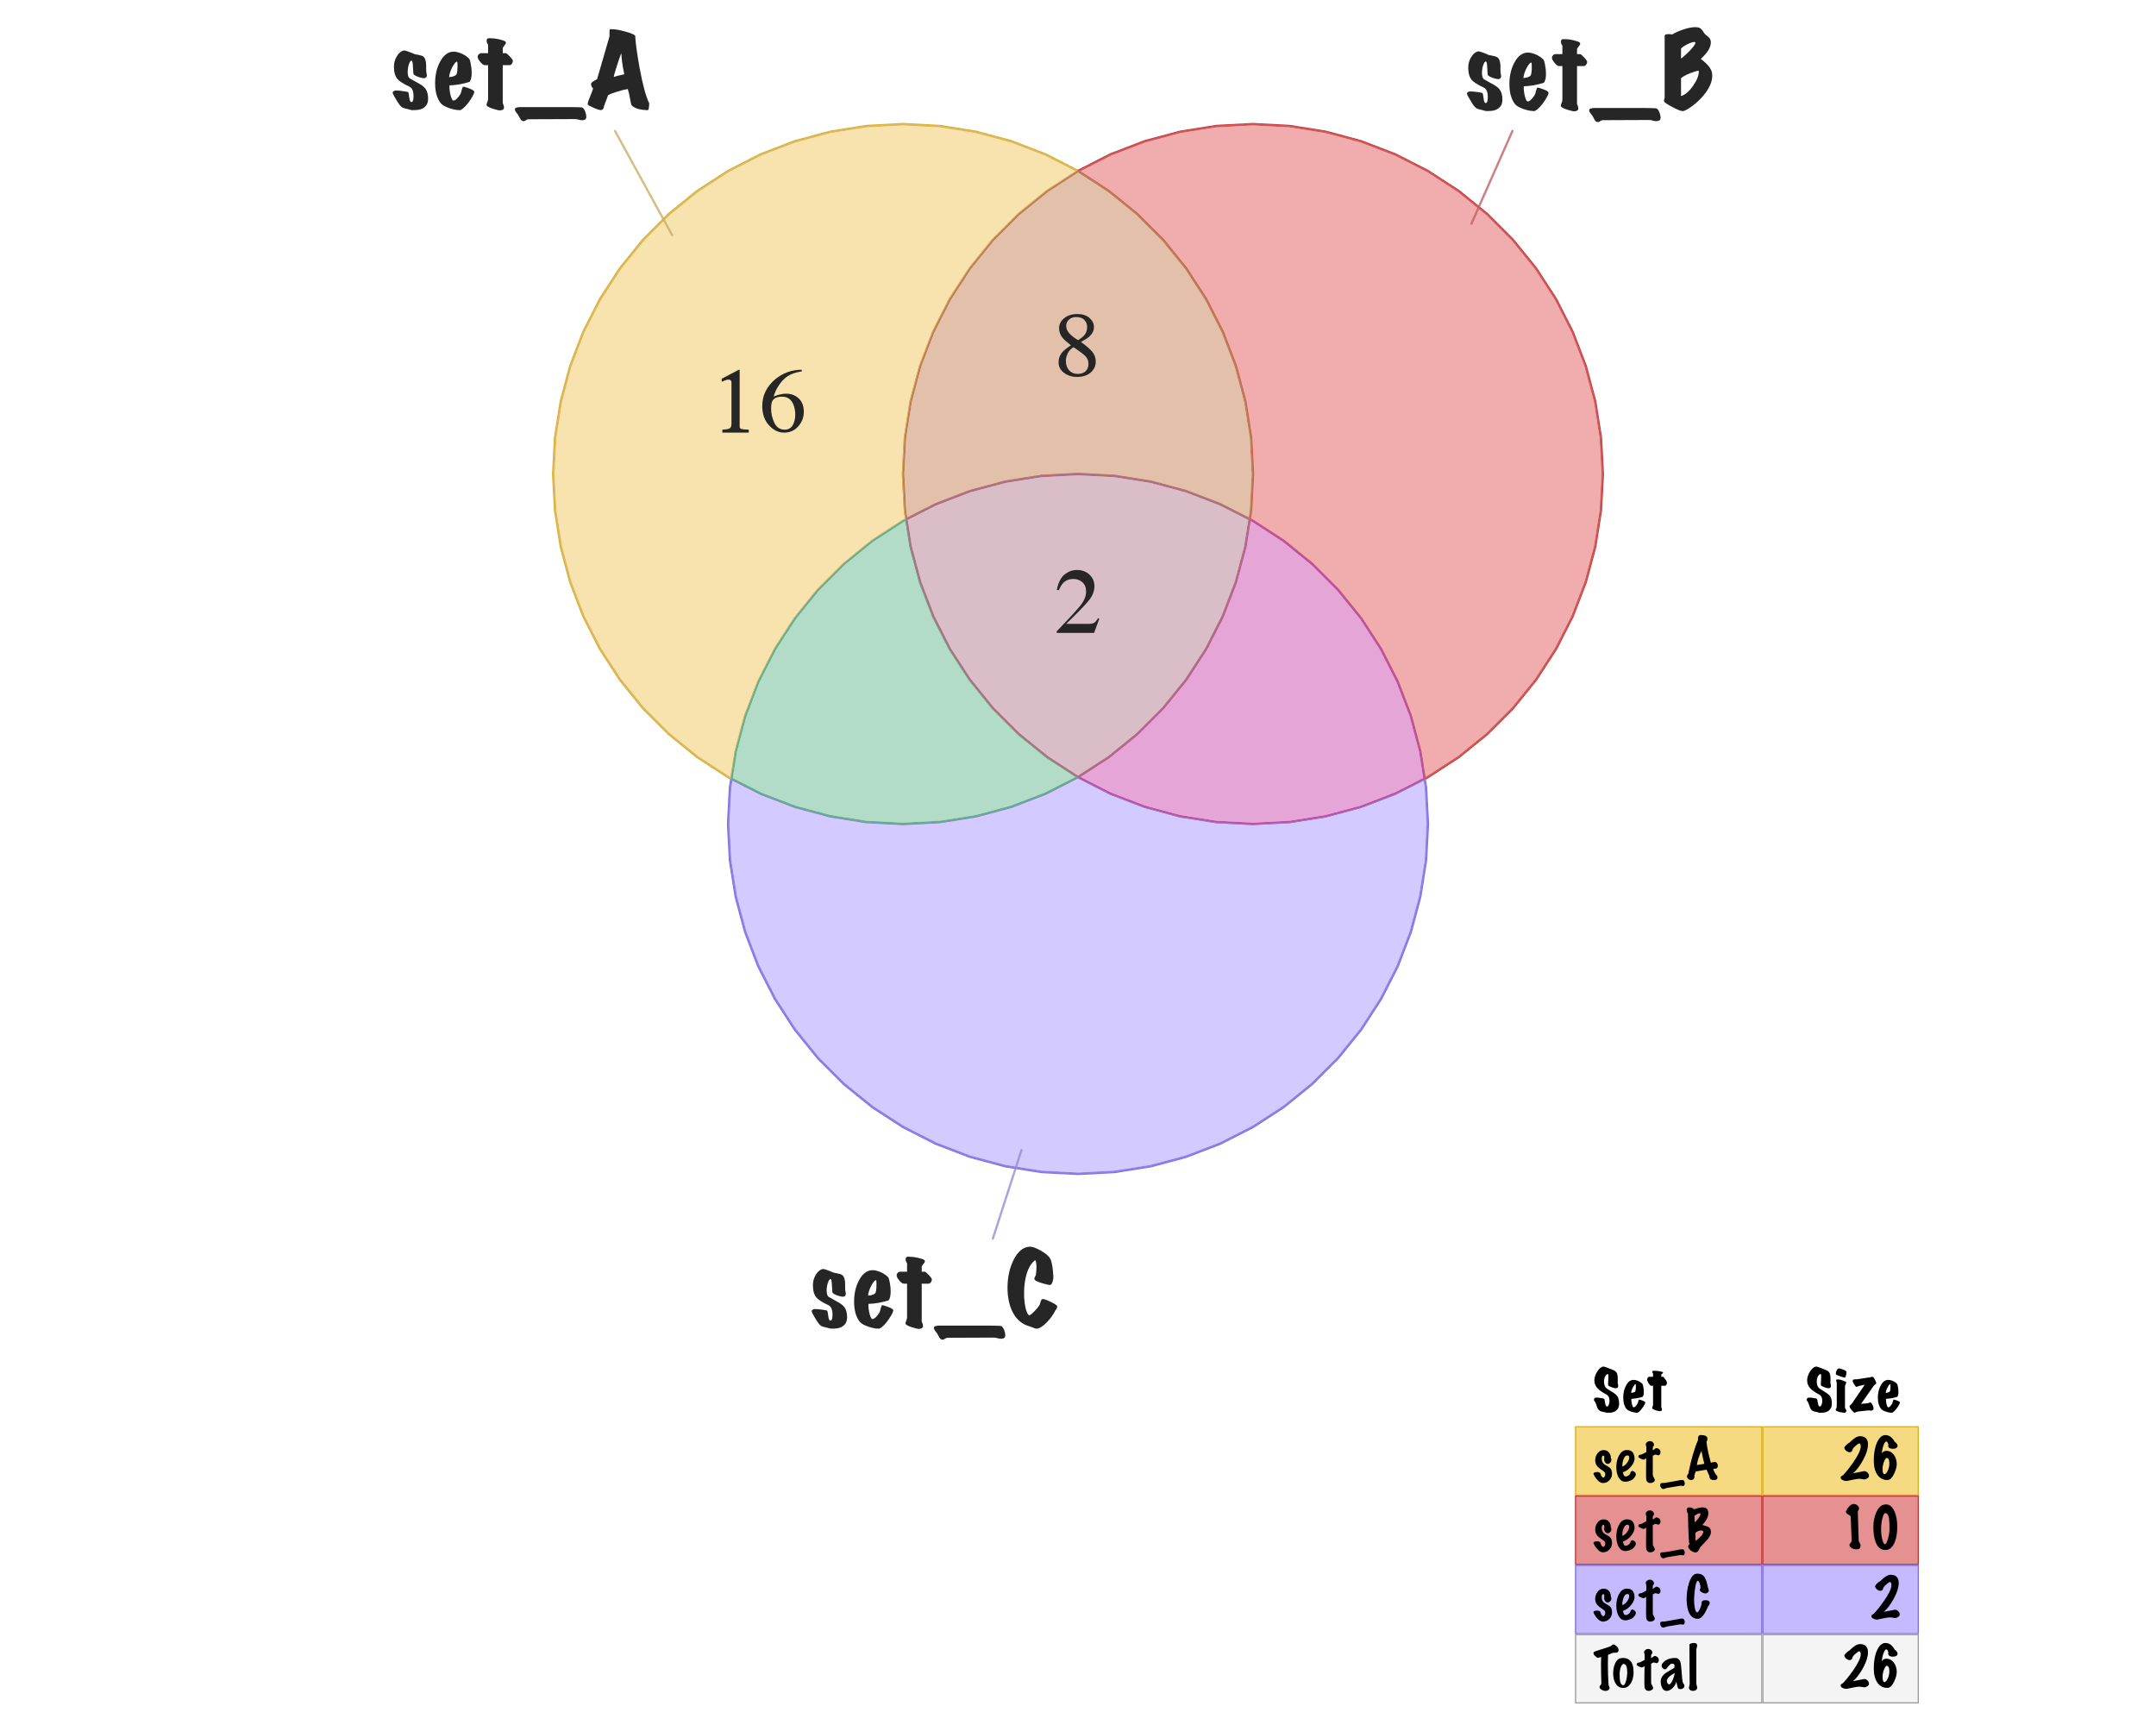 <?xml version='1.0' encoding='UTF-8' ?>
<svg xmlns='http://www.w3.org/2000/svg' xmlns:xlink='http://www.w3.org/1999/xlink' width='720.00pt' height='576.00pt' viewBox='0 0 720.00 576.00'>
<g class='svglite'>
<defs>
  <style type='text/css'><![CDATA[
    .svglite line, .svglite polyline, .svglite polygon, .svglite path, .svglite rect, .svglite circle {
      fill: none;
      stroke: #000000;
      stroke-linecap: round;
      stroke-linejoin: round;
      stroke-miterlimit: 10.00;
    }
    .svglite text {
      white-space: pre;
    }
    .svglite g.glyphgroup path {
      fill: inherit;
      stroke: none;
    }
  ]]></style>
</defs>
<rect width='100%' height='100%' style='stroke: none; fill: #FFFFFF;'/>
<defs>
  <clipPath id='cpMC4wMHw3MjAuMDB8MC4wMHw1NzYuMDA='>
    <rect x='0.00' y='0.00' width='720.00' height='576.00' />
  </clipPath>
</defs>
<g clip-path='url(#cpMC4wMHw3MjAuMDB8MC4wMHw1NzYuMDA=)'>
<path d='M 313.82 274.90 L 313.87 274.90 L 325.94 272.99 L 325.99 272.98 L 337.80 269.81 L 337.84 269.80 L 349.26 265.42 L 349.30 265.40 L 360.19 259.85 L 360.23 259.82 L 370.49 253.16 L 370.52 253.14 L 380.03 245.44 L 380.06 245.41 L 388.71 236.77 L 388.74 236.73 L 396.43 227.23 L 396.46 227.19 L 403.12 216.94 L 403.14 216.90 L 408.69 206.01 L 408.71 205.96 L 413.09 194.55 L 413.10 194.51 L 416.27 182.70 L 416.28 182.65 L 418.19 170.57 L 418.20 170.53 L 418.84 158.32 L 418.84 158.27 L 418.20 146.06 L 418.19 146.02 L 416.28 133.94 L 416.27 133.90 L 413.10 122.09 L 413.09 122.04 L 408.71 110.63 L 408.69 110.59 L 403.14 99.69 L 403.12 99.65 L 396.46 89.40 L 396.43 89.36 L 388.74 79.86 L 388.71 79.83 L 380.06 71.18 L 380.03 71.15 L 370.52 63.45 L 370.49 63.43 L 360.23 56.77 L 360.19 56.75 L 349.30 51.19 L 349.26 51.18 L 337.84 46.79 L 337.80 46.78 L 325.99 43.62 L 325.94 43.61 L 313.87 41.69 L 313.82 41.69 L 301.61 41.05 L 301.57 41.05 L 289.36 41.69 L 289.31 41.69 L 277.23 43.61 L 277.19 43.62 L 265.38 46.78 L 265.34 46.79 L 253.92 51.18 L 253.88 51.19 L 242.98 56.75 L 242.95 56.77 L 232.69 63.43 L 232.65 63.45 L 223.15 71.15 L 223.12 71.18 L 214.47 79.83 L 214.44 79.86 L 206.75 89.36 L 206.72 89.40 L 200.06 99.65 L 200.04 99.69 L 194.49 110.59 L 194.47 110.63 L 190.09 122.04 L 190.07 122.09 L 186.91 133.90 L 186.90 133.94 L 184.99 146.02 L 184.98 146.06 L 184.34 158.27 L 184.34 158.32 L 184.98 170.53 L 184.99 170.57 L 186.90 182.65 L 186.91 182.70 L 190.07 194.51 L 190.09 194.55 L 194.47 205.96 L 194.49 206.01 L 200.04 216.90 L 200.06 216.94 L 206.72 227.19 L 206.75 227.23 L 214.44 236.73 L 214.47 236.77 L 223.12 245.41 L 223.15 245.44 L 232.65 253.14 L 232.69 253.16 L 242.95 259.82 L 242.98 259.85 L 253.88 265.40 L 253.92 265.42 L 265.34 269.80 L 265.38 269.81 L 277.19 272.98 L 277.23 272.99 L 289.31 274.90 L 289.36 274.90 L 301.57 275.54 L 301.61 275.54 ZM 289.38 274.48 L 277.30 272.57 L 265.49 269.40 L 254.07 265.02 L 243.18 259.47 L 232.92 252.81 L 223.42 245.11 L 214.77 236.47 L 207.08 226.96 L 200.42 216.71 L 194.87 205.81 L 190.48 194.40 L 187.32 182.59 L 185.41 170.51 L 184.77 158.30 L 185.41 146.08 L 187.32 134.01 L 190.48 122.20 L 194.87 110.78 L 200.42 99.88 L 207.08 89.63 L 214.77 80.13 L 223.42 71.48 L 232.92 63.78 L 243.18 57.12 L 254.07 51.57 L 265.49 47.19 L 277.30 44.03 L 289.38 42.11 L 301.59 41.47 L 313.80 42.11 L 325.88 44.03 L 337.69 47.19 L 349.10 51.57 L 360.00 57.12 L 370.26 63.78 L 379.76 71.48 L 388.40 80.13 L 396.10 89.63 L 402.76 99.88 L 408.31 110.78 L 412.69 122.20 L 415.86 134.01 L 417.77 146.08 L 418.41 158.30 L 417.77 170.51 L 415.86 182.59 L 412.69 194.40 L 408.31 205.81 L 402.76 216.71 L 396.10 226.96 L 388.40 236.47 L 379.76 245.11 L 370.26 252.81 L 360.00 259.47 L 349.10 265.02 L 337.69 269.40 L 325.88 272.57 L 313.80 274.48 L 301.59 275.12 Z' style='fill-rule: nonzero; fill: #D8AE23; stroke-width: 0.75; stroke: none;' />
<path d='M 289.38 42.11 L 277.30 44.03 L 265.49 47.19 L 254.07 51.57 L 243.18 57.12 L 232.92 63.78 L 223.42 71.48 L 214.77 80.13 L 207.08 89.63 L 200.42 99.88 L 194.87 110.78 L 190.48 122.20 L 187.32 134.01 L 185.41 146.08 L 184.77 158.30 L 185.41 170.51 L 187.32 182.59 L 190.48 194.40 L 194.87 205.81 L 200.42 216.71 L 207.08 226.96 L 214.77 236.47 L 223.42 245.11 L 232.92 252.81 L 243.18 259.47 L 254.07 265.02 L 265.49 269.40 L 277.30 272.57 L 289.38 274.48 L 301.59 275.12 L 313.80 274.48 L 325.88 272.57 L 337.69 269.40 L 349.10 265.02 L 360.00 259.47 L 370.26 252.81 L 379.76 245.11 L 388.40 236.47 L 396.10 226.96 L 402.76 216.71 L 408.31 205.81 L 412.69 194.40 L 415.86 182.59 L 417.77 170.51 L 418.41 158.30 L 417.77 146.08 L 415.86 134.01 L 412.69 122.20 L 408.31 110.78 L 402.76 99.88 L 396.10 89.63 L 388.40 80.13 L 379.76 71.48 L 370.26 63.78 L 360.00 57.12 L 349.10 51.57 L 337.69 47.19 L 325.88 44.03 L 313.80 42.11 L 301.59 41.47 Z' style='fill-rule: evenodd; stroke-width: 0.38; stroke: #D8AE23;' />
<path d='M 430.64 274.90 L 430.69 274.90 L 442.77 272.99 L 442.81 272.98 L 454.62 269.81 L 454.66 269.80 L 466.08 265.42 L 466.12 265.40 L 477.02 259.85 L 477.05 259.82 L 487.31 253.16 L 487.35 253.14 L 496.85 245.44 L 496.88 245.41 L 505.53 236.77 L 505.56 236.73 L 513.25 227.23 L 513.28 227.19 L 519.94 216.94 L 519.96 216.90 L 525.51 206.01 L 525.53 205.96 L 529.91 194.55 L 529.93 194.51 L 533.09 182.70 L 533.10 182.65 L 535.01 170.57 L 535.02 170.53 L 535.66 158.32 L 535.66 158.27 L 535.02 146.06 L 535.01 146.02 L 533.10 133.94 L 533.09 133.90 L 529.93 122.09 L 529.91 122.04 L 525.53 110.63 L 525.51 110.59 L 519.96 99.69 L 519.94 99.65 L 513.28 89.40 L 513.25 89.36 L 505.56 79.86 L 505.53 79.83 L 496.88 71.18 L 496.85 71.15 L 487.35 63.45 L 487.31 63.43 L 477.05 56.77 L 477.02 56.75 L 466.12 51.19 L 466.08 51.18 L 454.66 46.79 L 454.62 46.78 L 442.81 43.62 L 442.77 43.61 L 430.69 41.69 L 430.64 41.69 L 418.43 41.05 L 418.39 41.05 L 406.18 41.69 L 406.13 41.69 L 394.06 43.61 L 394.01 43.62 L 382.20 46.78 L 382.16 46.79 L 370.74 51.18 L 370.70 51.19 L 359.81 56.75 L 359.77 56.77 L 349.51 63.43 L 349.48 63.45 L 339.97 71.15 L 339.94 71.18 L 331.29 79.83 L 331.26 79.86 L 323.57 89.36 L 323.54 89.40 L 316.88 99.65 L 316.86 99.69 L 311.31 110.59 L 311.29 110.63 L 306.91 122.04 L 306.90 122.09 L 303.73 133.90 L 303.72 133.94 L 301.81 146.02 L 301.80 146.06 L 301.16 158.27 L 301.16 158.32 L 301.80 170.53 L 301.81 170.57 L 303.72 182.65 L 303.73 182.70 L 306.90 194.51 L 306.91 194.55 L 311.29 205.96 L 311.31 206.01 L 316.86 216.90 L 316.88 216.94 L 323.54 227.19 L 323.57 227.23 L 331.26 236.73 L 331.29 236.77 L 339.94 245.41 L 339.97 245.44 L 349.48 253.14 L 349.51 253.16 L 359.77 259.82 L 359.81 259.85 L 370.70 265.40 L 370.74 265.42 L 382.16 269.80 L 382.20 269.81 L 394.01 272.98 L 394.06 272.99 L 406.13 274.90 L 406.18 274.90 L 418.39 275.54 L 418.43 275.54 ZM 406.20 274.48 L 394.12 272.57 L 382.31 269.40 L 370.90 265.02 L 360.00 259.47 L 349.74 252.81 L 340.24 245.11 L 331.60 236.47 L 323.90 226.96 L 317.24 216.71 L 311.69 205.81 L 307.31 194.40 L 304.14 182.59 L 302.23 170.51 L 301.59 158.30 L 302.23 146.08 L 304.14 134.01 L 307.31 122.20 L 311.69 110.78 L 317.24 99.88 L 323.90 89.63 L 331.60 80.13 L 340.24 71.48 L 349.74 63.78 L 360.00 57.12 L 370.90 51.57 L 382.31 47.19 L 394.12 44.03 L 406.20 42.11 L 418.41 41.47 L 430.62 42.11 L 442.70 44.03 L 454.51 47.19 L 465.93 51.57 L 476.82 57.12 L 487.08 63.78 L 496.58 71.48 L 505.23 80.13 L 512.92 89.63 L 519.58 99.88 L 525.13 110.78 L 529.52 122.20 L 532.68 134.01 L 534.59 146.08 L 535.23 158.30 L 534.59 170.51 L 532.68 182.59 L 529.52 194.40 L 525.13 205.81 L 519.58 216.71 L 512.92 226.96 L 505.23 236.47 L 496.58 245.11 L 487.08 252.81 L 476.82 259.47 L 465.93 265.02 L 454.51 269.40 L 442.70 272.57 L 430.62 274.48 L 418.41 275.12 Z' style='fill-rule: nonzero; fill: #C23737; stroke-width: 0.75; stroke: none;' />
<path d='M 406.20 42.11 L 394.12 44.03 L 382.31 47.19 L 370.90 51.57 L 360.00 57.12 L 349.74 63.78 L 340.24 71.48 L 331.60 80.13 L 323.90 89.63 L 317.24 99.88 L 311.69 110.78 L 307.31 122.20 L 304.14 134.01 L 302.23 146.08 L 301.59 158.30 L 302.23 170.51 L 304.14 182.59 L 307.31 194.40 L 311.69 205.81 L 317.24 216.71 L 323.90 226.96 L 331.60 236.47 L 340.24 245.11 L 349.74 252.81 L 360.00 259.47 L 370.90 265.02 L 382.31 269.40 L 394.12 272.57 L 406.20 274.48 L 418.41 275.12 L 430.62 274.48 L 442.70 272.57 L 454.51 269.40 L 465.93 265.02 L 476.82 259.47 L 487.08 252.81 L 496.58 245.11 L 505.23 236.47 L 512.92 226.96 L 519.58 216.71 L 525.13 205.81 L 529.52 194.40 L 532.68 182.59 L 534.59 170.51 L 535.23 158.30 L 534.59 146.08 L 532.68 134.01 L 529.52 122.20 L 525.13 110.78 L 519.58 99.88 L 512.92 89.63 L 505.23 80.13 L 496.58 71.48 L 487.08 63.78 L 476.82 57.12 L 465.93 51.57 L 454.51 47.19 L 442.70 44.03 L 430.62 42.11 L 418.41 41.47 Z' style='fill-rule: evenodd; stroke-width: 0.38; stroke: #C23737;' />
<path d='M 372.23 391.73 L 372.28 391.72 L 384.36 389.81 L 384.40 389.80 L 396.21 386.63 L 396.25 386.62 L 407.67 382.24 L 407.71 382.22 L 418.60 376.67 L 418.64 376.65 L 428.90 369.99 L 428.93 369.96 L 438.44 362.27 L 438.47 362.24 L 447.12 353.59 L 447.15 353.56 L 454.84 344.05 L 454.87 344.02 L 461.53 333.76 L 461.55 333.72 L 467.10 322.83 L 467.12 322.79 L 471.50 311.37 L 471.52 311.33 L 474.68 299.52 L 474.69 299.47 L 476.60 287.40 L 476.61 287.35 L 477.25 275.14 L 477.25 275.10 L 476.61 262.89 L 476.60 262.84 L 474.69 250.76 L 474.68 250.72 L 471.52 238.91 L 471.50 238.87 L 467.12 227.45 L 467.10 227.41 L 461.55 216.51 L 461.53 216.48 L 454.87 206.22 L 454.84 206.18 L 447.15 196.68 L 447.12 196.65 L 438.47 188.00 L 438.44 187.97 L 428.93 180.28 L 428.90 180.25 L 418.64 173.59 L 418.60 173.57 L 407.71 168.02 L 407.67 168.00 L 396.25 163.62 L 396.21 163.60 L 384.40 160.44 L 384.36 160.43 L 372.28 158.52 L 372.23 158.51 L 360.02 157.87 L 359.98 157.87 L 347.77 158.51 L 347.72 158.52 L 335.64 160.43 L 335.60 160.44 L 323.79 163.60 L 323.75 163.62 L 312.33 168.00 L 312.29 168.02 L 301.40 173.57 L 301.36 173.59 L 291.10 180.25 L 291.07 180.28 L 281.56 187.97 L 281.53 188.00 L 272.88 196.65 L 272.85 196.68 L 265.16 206.18 L 265.13 206.22 L 258.47 216.48 L 258.45 216.51 L 252.90 227.41 L 252.88 227.45 L 248.50 238.87 L 248.48 238.91 L 245.32 250.72 L 245.31 250.76 L 243.40 262.84 L 243.39 262.89 L 242.75 275.10 L 242.75 275.14 L 243.39 287.35 L 243.40 287.40 L 245.31 299.47 L 245.32 299.52 L 248.48 311.33 L 248.50 311.37 L 252.88 322.79 L 252.90 322.83 L 258.45 333.72 L 258.47 333.76 L 265.13 344.02 L 265.16 344.05 L 272.85 353.56 L 272.88 353.59 L 281.53 362.24 L 281.56 362.27 L 291.07 369.96 L 291.10 369.99 L 301.36 376.65 L 301.40 376.67 L 312.29 382.22 L 312.33 382.24 L 323.75 386.62 L 323.79 386.63 L 335.60 389.80 L 335.64 389.81 L 347.72 391.72 L 347.77 391.73 L 359.98 392.37 L 360.02 392.37 ZM 347.79 391.30 L 335.71 389.39 L 323.90 386.22 L 312.48 381.84 L 301.59 376.29 L 291.33 369.63 L 281.83 361.94 L 273.18 353.29 L 265.49 343.79 L 258.83 333.53 L 253.28 322.64 L 248.89 311.22 L 245.73 299.41 L 243.82 287.33 L 243.18 275.12 L 243.82 262.91 L 245.73 250.83 L 248.89 239.02 L 253.28 227.60 L 258.83 216.71 L 265.49 206.45 L 273.18 196.95 L 281.83 188.30 L 291.33 180.61 L 301.59 173.95 L 312.48 168.40 L 323.90 164.01 L 335.71 160.85 L 347.79 158.94 L 360.00 158.30 L 372.21 158.94 L 384.29 160.85 L 396.10 164.01 L 407.52 168.40 L 418.41 173.95 L 428.67 180.61 L 438.17 188.30 L 446.82 196.95 L 454.51 206.45 L 461.17 216.71 L 466.72 227.60 L 471.11 239.02 L 474.27 250.83 L 476.18 262.91 L 476.82 275.12 L 476.18 287.33 L 474.27 299.41 L 471.11 311.22 L 466.72 322.64 L 461.17 333.53 L 454.51 343.79 L 446.82 353.29 L 438.17 361.94 L 428.67 369.63 L 418.41 376.29 L 407.52 381.84 L 396.10 386.22 L 384.29 389.39 L 372.21 391.30 L 360.00 391.94 Z' style='fill-rule: nonzero; fill: #7F6BE8; stroke-width: 0.75; stroke: none;' />
<path d='M 347.79 158.94 L 335.71 160.85 L 323.90 164.01 L 312.48 168.40 L 301.59 173.95 L 291.33 180.61 L 281.83 188.30 L 273.18 196.95 L 265.49 206.45 L 258.83 216.71 L 253.28 227.60 L 248.89 239.02 L 245.73 250.83 L 243.82 262.91 L 243.18 275.12 L 243.82 287.33 L 245.73 299.41 L 248.89 311.22 L 253.28 322.64 L 258.83 333.53 L 265.49 343.79 L 273.18 353.29 L 281.83 361.94 L 291.33 369.63 L 301.59 376.29 L 312.48 381.84 L 323.90 386.22 L 335.71 389.39 L 347.79 391.30 L 360.00 391.94 L 372.21 391.30 L 384.29 389.39 L 396.10 386.22 L 407.52 381.84 L 418.41 376.29 L 428.67 369.63 L 438.17 361.94 L 446.82 353.29 L 454.51 343.79 L 461.17 333.53 L 466.72 322.64 L 471.11 311.22 L 474.27 299.41 L 476.18 287.33 L 476.82 275.12 L 476.18 262.91 L 474.27 250.83 L 471.11 239.02 L 466.72 227.60 L 461.17 216.71 L 454.51 206.45 L 446.82 196.95 L 438.17 188.30 L 428.67 180.61 L 418.41 173.95 L 407.52 168.40 L 396.10 164.01 L 384.29 160.85 L 372.21 158.94 L 360.00 158.30 Z' style='fill-rule: evenodd; stroke-width: 0.38; stroke: #7F6BE8;' />
<path d='M 245.31 250.76 L 245.32 250.72 L 248.48 238.91 L 248.50 238.87 L 252.88 227.45 L 252.90 227.41 L 258.45 216.51 L 258.47 216.48 L 265.13 206.22 L 265.16 206.18 L 272.85 196.68 L 272.88 196.65 L 281.53 188.00 L 281.56 187.97 L 291.07 180.28 L 291.10 180.25 L 301.36 173.59 L 301.40 173.57 L 302.22 173.15 L 301.81 170.57 L 301.80 170.53 L 301.16 158.32 L 301.16 158.27 L 301.80 146.06 L 301.81 146.02 L 303.72 133.94 L 303.73 133.90 L 306.90 122.09 L 306.91 122.04 L 311.29 110.63 L 311.31 110.59 L 316.86 99.69 L 316.88 99.65 L 323.54 89.40 L 323.57 89.36 L 331.26 79.86 L 331.29 79.83 L 339.94 71.18 L 339.97 71.15 L 349.48 63.45 L 349.51 63.43 L 359.15 57.17 L 348.93 51.96 L 337.56 47.60 L 325.79 44.44 L 313.76 42.54 L 301.59 41.90 L 289.42 42.54 L 277.39 44.44 L 265.62 47.60 L 254.25 51.96 L 243.39 57.49 L 233.17 64.13 L 223.70 71.80 L 215.09 80.41 L 207.42 89.88 L 200.79 100.10 L 195.25 110.95 L 190.89 122.33 L 187.74 134.10 L 185.83 146.13 L 185.19 158.30 L 185.83 170.46 L 187.74 182.50 L 190.89 194.26 L 195.25 205.64 L 200.79 216.49 L 207.42 226.71 L 215.09 236.18 L 223.70 244.80 L 233.17 252.46 L 243.39 259.10 L 243.95 259.38 Z' style='fill-rule: evenodd; fill: #F4D079; fill-opacity: 0.60; stroke-width: 0.38; stroke: none;' />
<path d='M 245.73 250.83 L 248.89 239.02 L 253.28 227.60 L 258.83 216.71 L 265.49 206.45 L 273.18 196.95 L 281.83 188.30 L 291.33 180.61 L 301.59 173.95 L 302.68 173.39 L 302.23 170.51 L 301.59 158.30 L 302.23 146.08 L 304.14 134.01 L 307.31 122.20 L 311.69 110.78 L 317.24 99.88 L 323.90 89.63 L 331.60 80.13 L 340.24 71.48 L 349.74 63.78 L 360.00 57.12 L 349.10 51.57 L 337.69 47.19 L 325.88 44.03 L 313.80 42.11 L 301.59 41.47 L 289.38 42.11 L 277.30 44.03 L 265.49 47.19 L 254.07 51.57 L 243.18 57.12 L 232.92 63.78 L 223.42 71.48 L 214.77 80.13 L 207.08 89.63 L 200.42 99.88 L 194.87 110.78 L 190.48 122.20 L 187.32 134.01 L 185.41 146.08 L 184.77 158.30 L 185.41 170.51 L 187.32 182.59 L 190.48 194.40 L 194.87 205.81 L 200.42 216.71 L 207.08 226.96 L 214.77 236.47 L 223.42 245.11 L 232.92 252.81 L 243.18 259.47 L 244.27 260.03 ZM 243.39 259.10 L 233.17 252.46 L 223.70 244.80 L 215.09 236.18 L 207.42 226.71 L 200.79 216.49 L 195.25 205.64 L 190.89 194.26 L 187.74 182.50 L 185.83 170.46 L 185.19 158.30 L 185.83 146.13 L 187.74 134.10 L 190.89 122.33 L 195.25 110.95 L 200.79 100.10 L 207.42 89.88 L 215.09 80.41 L 223.70 71.80 L 233.17 64.13 L 243.39 57.49 L 254.25 51.96 L 265.62 47.60 L 277.39 44.44 L 289.42 42.54 L 301.59 41.90 L 313.76 42.54 L 325.79 44.44 L 337.56 47.60 L 348.93 51.96 L 359.15 57.17 L 349.51 63.43 L 349.48 63.45 L 339.97 71.15 L 339.94 71.18 L 331.29 79.83 L 331.26 79.86 L 323.57 89.36 L 323.54 89.40 L 316.88 99.65 L 316.86 99.69 L 311.31 110.59 L 311.29 110.63 L 306.91 122.04 L 306.90 122.09 L 303.73 133.90 L 303.72 133.94 L 301.81 146.02 L 301.80 146.06 L 301.16 158.27 L 301.16 158.32 L 301.80 170.53 L 301.81 170.57 L 302.22 173.15 L 301.40 173.57 L 301.36 173.59 L 291.10 180.25 L 291.07 180.28 L 281.56 187.97 L 281.53 188.00 L 272.88 196.65 L 272.85 196.68 L 265.16 206.18 L 265.13 206.22 L 258.47 216.48 L 258.45 216.51 L 252.90 227.41 L 252.88 227.45 L 248.50 238.87 L 248.48 238.91 L 245.32 250.72 L 245.31 250.76 L 243.95 259.38 Z' style='fill-rule: nonzero; fill: #DEB85C; stroke-width: 0.75; stroke: none;' />
<path d='M 245.73 250.83 L 248.89 239.02 L 253.28 227.60 L 258.83 216.71 L 265.49 206.45 L 273.18 196.95 L 281.83 188.30 L 291.33 180.61 L 301.59 173.95 L 302.68 173.39 L 302.23 170.51 L 301.59 158.30 L 302.23 146.08 L 304.14 134.01 L 307.31 122.20 L 311.69 110.78 L 317.24 99.88 L 323.90 89.63 L 331.60 80.13 L 340.24 71.48 L 349.74 63.78 L 360.00 57.12 L 349.10 51.57 L 337.69 47.19 L 325.88 44.03 L 313.80 42.11 L 301.59 41.47 L 289.38 42.11 L 277.30 44.03 L 265.49 47.19 L 254.07 51.57 L 243.18 57.12 L 232.92 63.78 L 223.42 71.48 L 214.77 80.13 L 207.08 89.63 L 200.42 99.88 L 194.87 110.78 L 190.48 122.20 L 187.32 134.01 L 185.41 146.08 L 184.77 158.30 L 185.41 170.51 L 187.32 182.59 L 190.48 194.40 L 194.87 205.81 L 200.42 216.71 L 207.08 226.96 L 214.77 236.47 L 223.42 245.11 L 232.92 252.81 L 243.18 259.47 L 244.27 260.03 Z' style='fill-rule: evenodd; stroke-width: 0.38; stroke: #DEB85C;' />
<path d='M 476.61 259.10 L 486.83 252.46 L 496.30 244.80 L 504.91 236.18 L 512.58 226.71 L 519.21 216.49 L 524.75 205.64 L 529.11 194.26 L 532.26 182.50 L 534.17 170.46 L 534.81 158.30 L 534.17 146.13 L 532.26 134.10 L 529.11 122.33 L 524.75 110.95 L 519.21 100.10 L 512.58 89.88 L 504.91 80.41 L 496.30 71.80 L 486.83 64.13 L 476.61 57.49 L 465.75 51.96 L 454.38 47.60 L 442.61 44.44 L 430.58 42.54 L 418.41 41.90 L 406.24 42.54 L 394.21 44.44 L 382.44 47.60 L 371.07 51.96 L 360.85 57.17 L 370.49 63.43 L 370.52 63.45 L 380.03 71.15 L 380.06 71.18 L 388.71 79.83 L 388.74 79.86 L 396.43 89.36 L 396.46 89.40 L 403.12 99.65 L 403.14 99.69 L 408.69 110.59 L 408.71 110.63 L 413.09 122.04 L 413.10 122.09 L 416.27 133.90 L 416.28 133.94 L 418.19 146.02 L 418.20 146.06 L 418.84 158.27 L 418.84 158.32 L 418.20 170.53 L 418.19 170.57 L 417.78 173.15 L 418.60 173.57 L 418.64 173.59 L 428.90 180.25 L 428.93 180.28 L 438.44 187.97 L 438.47 188.00 L 447.12 196.65 L 447.15 196.68 L 454.84 206.18 L 454.87 206.22 L 461.53 216.48 L 461.55 216.51 L 467.10 227.41 L 467.12 227.45 L 471.50 238.87 L 471.52 238.91 L 474.68 250.72 L 474.69 250.76 L 476.05 259.38 Z' style='fill-rule: evenodd; fill: #E77676; fill-opacity: 0.60; stroke-width: 0.38; stroke: none;' />
<path d='M 476.82 259.47 L 487.08 252.81 L 496.58 245.11 L 505.23 236.47 L 512.92 226.96 L 519.58 216.71 L 525.13 205.81 L 529.52 194.40 L 532.68 182.59 L 534.59 170.51 L 535.23 158.30 L 534.59 146.08 L 532.68 134.01 L 529.52 122.20 L 525.13 110.78 L 519.58 99.88 L 512.92 89.63 L 505.23 80.13 L 496.58 71.48 L 487.08 63.78 L 476.82 57.12 L 465.93 51.57 L 454.51 47.19 L 442.70 44.03 L 430.62 42.11 L 418.41 41.47 L 406.20 42.11 L 394.12 44.03 L 382.31 47.19 L 370.90 51.57 L 360.00 57.12 L 370.26 63.78 L 379.76 71.48 L 388.40 80.13 L 396.10 89.63 L 402.76 99.88 L 408.31 110.78 L 412.69 122.20 L 415.86 134.01 L 417.77 146.08 L 418.41 158.30 L 417.77 170.51 L 417.32 173.39 L 418.41 173.95 L 428.67 180.61 L 438.17 188.30 L 446.82 196.95 L 454.51 206.45 L 461.17 216.71 L 466.72 227.60 L 471.11 239.02 L 474.27 250.83 L 475.73 260.03 ZM 474.69 250.76 L 474.68 250.72 L 471.52 238.91 L 471.50 238.87 L 467.12 227.45 L 467.10 227.41 L 461.55 216.51 L 461.53 216.48 L 454.87 206.22 L 454.84 206.18 L 447.15 196.68 L 447.12 196.65 L 438.47 188.00 L 438.44 187.97 L 428.93 180.28 L 428.90 180.25 L 418.64 173.59 L 418.60 173.57 L 417.78 173.15 L 418.19 170.57 L 418.20 170.53 L 418.84 158.32 L 418.84 158.27 L 418.20 146.06 L 418.19 146.02 L 416.28 133.94 L 416.27 133.90 L 413.10 122.09 L 413.09 122.04 L 408.71 110.63 L 408.69 110.59 L 403.14 99.69 L 403.12 99.65 L 396.46 89.40 L 396.43 89.36 L 388.74 79.86 L 388.71 79.83 L 380.06 71.18 L 380.03 71.15 L 370.52 63.45 L 370.49 63.43 L 360.85 57.17 L 371.07 51.96 L 382.44 47.60 L 394.21 44.44 L 406.24 42.54 L 418.41 41.90 L 430.58 42.54 L 442.61 44.44 L 454.38 47.60 L 465.75 51.96 L 476.61 57.49 L 486.83 64.13 L 496.30 71.80 L 504.91 80.41 L 512.58 89.88 L 519.21 100.10 L 524.75 110.95 L 529.11 122.33 L 532.26 134.10 L 534.17 146.13 L 534.81 158.30 L 534.17 170.46 L 532.26 182.50 L 529.11 194.26 L 524.75 205.64 L 519.21 216.49 L 512.58 226.71 L 504.91 236.18 L 496.30 244.80 L 486.83 252.46 L 476.61 259.10 L 476.05 259.38 Z' style='fill-rule: nonzero; fill: #D25959; stroke-width: 0.75; stroke: none;' />
<path d='M 476.82 259.47 L 487.08 252.81 L 496.58 245.11 L 505.23 236.47 L 512.92 226.96 L 519.58 216.71 L 525.13 205.81 L 529.52 194.40 L 532.68 182.59 L 534.59 170.51 L 535.23 158.30 L 534.59 146.08 L 532.68 134.01 L 529.52 122.20 L 525.13 110.78 L 519.58 99.88 L 512.92 89.63 L 505.23 80.13 L 496.58 71.48 L 487.08 63.78 L 476.82 57.12 L 465.93 51.57 L 454.51 47.19 L 442.70 44.03 L 430.62 42.11 L 418.41 41.47 L 406.20 42.11 L 394.12 44.03 L 382.31 47.19 L 370.90 51.57 L 360.00 57.12 L 370.26 63.78 L 379.76 71.48 L 388.40 80.13 L 396.10 89.63 L 402.76 99.88 L 408.31 110.78 L 412.69 122.20 L 415.86 134.01 L 417.77 146.08 L 418.41 158.30 L 417.77 170.51 L 417.32 173.39 L 418.41 173.95 L 428.67 180.61 L 438.17 188.30 L 446.82 196.95 L 454.51 206.45 L 461.17 216.71 L 466.72 227.60 L 471.11 239.02 L 474.27 250.83 L 475.73 260.03 Z' style='fill-rule: evenodd; stroke-width: 0.38; stroke: #D25959;' />
<path d='M 372.17 390.88 L 384.20 388.97 L 395.97 385.82 L 407.34 381.45 L 418.20 375.92 L 428.42 369.29 L 437.88 361.62 L 446.50 353.00 L 454.17 343.54 L 460.80 333.32 L 466.33 322.46 L 470.70 311.09 L 473.85 299.32 L 475.76 287.29 L 476.40 275.12 L 475.76 262.95 L 475.40 260.67 L 466.12 265.40 L 466.08 265.42 L 454.66 269.80 L 454.62 269.81 L 442.81 272.98 L 442.77 272.99 L 430.69 274.90 L 430.64 274.90 L 418.43 275.54 L 418.39 275.54 L 406.18 274.90 L 406.13 274.90 L 394.06 272.99 L 394.01 272.98 L 382.20 269.81 L 382.16 269.80 L 370.74 265.42 L 370.70 265.40 L 360.00 259.94 L 349.30 265.40 L 349.26 265.42 L 337.84 269.80 L 337.80 269.81 L 325.99 272.98 L 325.94 272.99 L 313.87 274.90 L 313.82 274.90 L 301.61 275.54 L 301.57 275.54 L 289.36 274.90 L 289.31 274.90 L 277.23 272.99 L 277.19 272.98 L 265.38 269.81 L 265.34 269.80 L 253.92 265.42 L 253.88 265.40 L 244.60 260.67 L 244.24 262.95 L 243.60 275.12 L 244.24 287.29 L 246.15 299.32 L 249.30 311.09 L 253.67 322.46 L 259.20 333.32 L 265.83 343.54 L 273.50 353.00 L 282.12 361.62 L 291.58 369.29 L 301.80 375.92 L 312.66 381.45 L 324.03 385.82 L 335.80 388.97 L 347.83 390.88 L 360.00 391.52 Z' style='fill-rule: evenodd; fill: #B5A9FF; fill-opacity: 0.60; stroke-width: 0.38; stroke: none;' />
<path d='M 372.21 391.30 L 384.29 389.39 L 396.10 386.22 L 407.52 381.84 L 418.41 376.29 L 428.67 369.63 L 438.17 361.94 L 446.82 353.29 L 454.51 343.79 L 461.17 333.53 L 466.72 322.64 L 471.11 311.22 L 474.27 299.41 L 476.18 287.33 L 476.82 275.12 L 476.18 262.91 L 475.73 260.03 L 465.93 265.02 L 454.51 269.40 L 442.70 272.57 L 430.62 274.48 L 418.41 275.12 L 406.20 274.48 L 394.12 272.57 L 382.31 269.40 L 370.90 265.02 L 360.00 259.47 L 360.00 259.47 L 349.10 265.02 L 337.69 269.40 L 325.88 272.57 L 313.80 274.48 L 301.59 275.12 L 289.38 274.48 L 277.30 272.57 L 265.49 269.40 L 254.07 265.02 L 244.27 260.03 L 243.82 262.91 L 243.18 275.12 L 243.82 287.33 L 245.73 299.41 L 248.89 311.22 L 253.28 322.64 L 258.83 333.53 L 265.49 343.79 L 273.18 353.29 L 281.83 361.94 L 291.33 369.63 L 301.59 376.29 L 312.48 381.84 L 323.90 386.22 L 335.71 389.39 L 347.79 391.30 L 360.00 391.94 ZM 347.83 390.88 L 335.80 388.97 L 324.03 385.82 L 312.66 381.45 L 301.80 375.92 L 291.58 369.29 L 282.12 361.62 L 273.50 353.00 L 265.83 343.54 L 259.20 333.32 L 253.67 322.46 L 249.30 311.09 L 246.15 299.32 L 244.24 287.29 L 243.60 275.12 L 244.24 262.95 L 244.60 260.67 L 253.88 265.40 L 253.92 265.42 L 265.34 269.80 L 265.38 269.81 L 277.19 272.98 L 277.23 272.99 L 289.31 274.90 L 289.36 274.90 L 301.57 275.54 L 301.61 275.54 L 313.82 274.90 L 313.87 274.90 L 325.94 272.99 L 325.99 272.98 L 337.80 269.81 L 337.84 269.80 L 349.26 265.42 L 349.30 265.40 L 360.00 259.94 L 370.70 265.40 L 370.74 265.42 L 382.16 269.80 L 382.20 269.81 L 394.01 272.98 L 394.06 272.99 L 406.13 274.90 L 406.18 274.90 L 418.39 275.54 L 418.43 275.54 L 430.64 274.90 L 430.69 274.90 L 442.77 272.99 L 442.81 272.98 L 454.62 269.81 L 454.66 269.80 L 466.08 265.42 L 466.12 265.40 L 475.40 260.67 L 475.76 262.95 L 476.40 275.12 L 475.76 287.29 L 473.85 299.32 L 470.70 311.09 L 466.33 322.46 L 460.80 333.32 L 454.17 343.54 L 446.50 353.00 L 437.88 361.62 L 428.42 369.29 L 418.20 375.92 L 407.34 381.45 L 395.97 385.82 L 384.20 388.97 L 372.17 390.88 L 360.00 391.52 Z' style='fill-rule: nonzero; fill: #8F80E8; stroke-width: 0.75; stroke: none;' />
<path d='M 372.21 391.30 L 384.29 389.39 L 396.10 386.22 L 407.52 381.84 L 418.41 376.29 L 428.67 369.63 L 438.17 361.94 L 446.82 353.29 L 454.51 343.79 L 461.17 333.53 L 466.72 322.64 L 471.11 311.22 L 474.27 299.41 L 476.18 287.33 L 476.82 275.12 L 476.18 262.91 L 475.73 260.03 L 465.93 265.02 L 454.51 269.40 L 442.70 272.57 L 430.62 274.48 L 418.41 275.12 L 406.20 274.48 L 394.12 272.57 L 382.31 269.40 L 370.90 265.02 L 360.00 259.47 L 360.00 259.47 L 349.10 265.02 L 337.69 269.40 L 325.88 272.57 L 313.80 274.48 L 301.59 275.12 L 289.38 274.48 L 277.30 272.57 L 265.49 269.40 L 254.07 265.02 L 244.27 260.03 L 243.82 262.91 L 243.18 275.12 L 243.82 287.33 L 245.73 299.41 L 248.89 311.22 L 253.28 322.64 L 258.83 333.53 L 265.49 343.79 L 273.18 353.29 L 281.83 361.94 L 291.33 369.63 L 301.59 376.29 L 312.48 381.84 L 323.90 386.22 L 335.71 389.39 L 347.79 391.30 L 360.00 391.94 Z' style='fill-rule: evenodd; stroke-width: 0.38; stroke: #8F80E8;' />
<path d='M 417.35 170.46 L 417.99 158.30 L 417.35 146.13 L 415.44 134.10 L 412.29 122.33 L 407.92 110.95 L 402.39 100.10 L 395.76 89.88 L 388.09 80.41 L 379.47 71.80 L 370.01 64.13 L 360.00 57.63 L 349.99 64.13 L 340.53 71.80 L 331.91 80.41 L 324.24 89.88 L 317.61 100.10 L 312.08 110.95 L 307.71 122.33 L 304.56 134.10 L 302.65 146.13 L 302.01 158.30 L 302.65 170.46 L 303.01 172.74 L 312.29 168.02 L 312.33 168.00 L 323.75 163.62 L 323.79 163.60 L 335.60 160.44 L 335.64 160.43 L 347.72 158.52 L 347.77 158.51 L 359.98 157.87 L 360.02 157.87 L 372.23 158.51 L 372.28 158.52 L 384.36 160.43 L 384.40 160.44 L 396.21 163.60 L 396.25 163.62 L 407.67 168.00 L 407.71 168.02 L 416.99 172.74 Z' style='fill-rule: evenodd; fill: #D09672; fill-opacity: 0.60; stroke-width: 0.38; stroke: none;' />
<path d='M 417.77 170.51 L 418.41 158.30 L 417.77 146.08 L 415.86 134.01 L 412.69 122.20 L 408.31 110.78 L 402.76 99.88 L 396.10 89.63 L 388.40 80.13 L 379.76 71.48 L 370.26 63.78 L 360.00 57.12 L 349.74 63.78 L 340.24 71.48 L 331.60 80.13 L 323.90 89.63 L 317.24 99.88 L 311.69 110.78 L 307.31 122.20 L 304.14 134.01 L 302.23 146.08 L 301.59 158.30 L 302.23 170.51 L 302.68 173.39 L 312.48 168.40 L 323.90 164.01 L 335.71 160.85 L 347.79 158.94 L 360.00 158.30 L 372.21 158.94 L 384.29 160.85 L 396.10 164.01 L 407.52 168.40 L 417.32 173.39 ZM 407.71 168.02 L 407.67 168.00 L 396.25 163.62 L 396.21 163.60 L 384.40 160.44 L 384.36 160.43 L 372.28 158.52 L 372.23 158.51 L 360.02 157.87 L 359.98 157.87 L 347.77 158.51 L 347.72 158.52 L 335.64 160.43 L 335.60 160.44 L 323.79 163.60 L 323.75 163.62 L 312.33 168.00 L 312.29 168.02 L 303.01 172.74 L 302.65 170.46 L 302.01 158.30 L 302.65 146.13 L 304.56 134.10 L 307.71 122.33 L 312.08 110.95 L 317.61 100.10 L 324.24 89.88 L 331.91 80.41 L 340.53 71.80 L 349.99 64.13 L 360.00 57.63 L 370.01 64.13 L 379.47 71.80 L 388.09 80.41 L 395.76 89.88 L 402.39 100.10 L 407.92 110.95 L 412.29 122.33 L 415.44 134.10 L 417.35 146.13 L 417.99 158.30 L 417.35 170.46 L 416.99 172.74 Z' style='fill-rule: nonzero; fill: #BD7E56; stroke-width: 0.75; stroke: none;' />
<path d='M 417.77 170.51 L 418.41 158.30 L 417.77 146.08 L 415.86 134.01 L 412.69 122.20 L 408.31 110.78 L 402.76 99.88 L 396.10 89.63 L 388.40 80.13 L 379.76 71.48 L 370.26 63.78 L 360.00 57.12 L 349.74 63.78 L 340.24 71.48 L 331.60 80.13 L 323.90 89.63 L 317.24 99.88 L 311.69 110.78 L 307.31 122.20 L 304.14 134.01 L 302.23 146.08 L 301.59 158.30 L 302.23 170.51 L 302.68 173.39 L 312.48 168.40 L 323.90 164.01 L 335.71 160.85 L 347.79 158.94 L 360.00 158.30 L 372.21 158.94 L 384.29 160.85 L 396.10 164.01 L 407.52 168.40 L 417.32 173.39 Z' style='fill-rule: evenodd; stroke-width: 0.38; stroke: #BD7E56;' />
<path d='M 313.76 274.06 L 325.79 272.15 L 337.56 269.00 L 348.93 264.63 L 359.15 259.42 L 349.51 253.16 L 349.48 253.14 L 339.97 245.44 L 339.94 245.41 L 331.29 236.77 L 331.26 236.73 L 323.57 227.23 L 323.54 227.19 L 316.88 216.94 L 316.86 216.90 L 311.31 206.01 L 311.29 205.96 L 306.91 194.55 L 306.90 194.51 L 303.73 182.70 L 303.72 182.65 L 302.36 174.03 L 301.80 174.32 L 291.58 180.95 L 282.12 188.62 L 273.50 197.23 L 265.83 206.70 L 259.20 216.92 L 253.67 227.78 L 249.30 239.15 L 246.15 250.92 L 244.74 259.79 L 254.25 264.63 L 265.62 269.00 L 277.39 272.15 L 289.42 274.06 L 301.59 274.69 Z' style='fill-rule: evenodd; fill: #7FC3A4; fill-opacity: 0.60; stroke-width: 0.38; stroke: none;' />
<path d='M 313.80 274.48 L 325.88 272.57 L 337.69 269.40 L 349.10 265.02 L 360.00 259.47 L 349.74 252.81 L 340.24 245.11 L 331.60 236.47 L 323.90 226.96 L 317.24 216.71 L 311.69 205.81 L 307.31 194.40 L 304.14 182.59 L 302.68 173.39 L 301.59 173.95 L 291.33 180.61 L 281.83 188.30 L 273.18 196.95 L 265.49 206.45 L 258.83 216.71 L 253.28 227.60 L 248.89 239.02 L 245.73 250.83 L 244.27 260.03 L 254.07 265.02 L 265.49 269.40 L 277.30 272.57 L 289.38 274.48 L 301.59 275.12 ZM 289.42 274.06 L 277.39 272.15 L 265.62 269.00 L 254.25 264.63 L 244.74 259.79 L 246.15 250.92 L 249.30 239.15 L 253.67 227.78 L 259.20 216.92 L 265.83 206.70 L 273.50 197.23 L 282.12 188.62 L 291.58 180.95 L 301.80 174.32 L 302.36 174.03 L 303.72 182.65 L 303.73 182.70 L 306.90 194.51 L 306.91 194.55 L 311.29 205.96 L 311.31 206.01 L 316.86 216.90 L 316.88 216.94 L 323.54 227.19 L 323.57 227.23 L 331.26 236.73 L 331.29 236.77 L 339.94 245.41 L 339.97 245.44 L 349.48 253.14 L 349.51 253.16 L 359.15 259.42 L 348.93 264.63 L 337.56 269.00 L 325.79 272.15 L 313.76 274.06 L 301.59 274.69 Z' style='fill-rule: nonzero; fill: #60B18C; stroke-width: 0.75; stroke: none;' />
<path d='M 313.80 274.48 L 325.88 272.57 L 337.69 269.40 L 349.10 265.02 L 360.00 259.47 L 349.74 252.81 L 340.24 245.11 L 331.60 236.47 L 323.90 226.96 L 317.24 216.71 L 311.69 205.81 L 307.31 194.40 L 304.14 182.59 L 302.68 173.39 L 301.59 173.95 L 291.33 180.61 L 281.83 188.30 L 273.18 196.95 L 265.49 206.45 L 258.83 216.71 L 253.28 227.60 L 248.89 239.02 L 245.73 250.83 L 244.27 260.03 L 254.07 265.02 L 265.49 269.40 L 277.30 272.57 L 289.38 274.48 L 301.59 275.12 Z' style='fill-rule: evenodd; stroke-width: 0.38; stroke: #60B18C;' />
<path d='M 430.58 274.06 L 442.61 272.15 L 454.38 269.00 L 465.75 264.63 L 475.26 259.79 L 473.85 250.92 L 470.70 239.15 L 466.33 227.78 L 460.80 216.92 L 454.17 206.70 L 446.50 197.23 L 437.88 188.62 L 428.42 180.95 L 418.20 174.32 L 417.64 174.03 L 416.28 182.65 L 416.27 182.70 L 413.10 194.51 L 413.09 194.55 L 408.71 205.96 L 408.69 206.01 L 403.14 216.90 L 403.12 216.94 L 396.46 227.19 L 396.43 227.23 L 388.74 236.73 L 388.71 236.77 L 380.06 245.41 L 380.03 245.44 L 370.52 253.14 L 370.49 253.16 L 360.85 259.42 L 371.07 264.63 L 382.44 269.00 L 394.21 272.15 L 406.24 274.06 L 418.41 274.69 Z' style='fill-rule: evenodd; fill: #D369BB; fill-opacity: 0.60; stroke-width: 0.38; stroke: none;' />
<path d='M 430.62 274.48 L 442.70 272.57 L 454.51 269.40 L 465.93 265.02 L 475.73 260.03 L 474.27 250.83 L 471.11 239.02 L 466.72 227.60 L 461.17 216.71 L 454.51 206.45 L 446.82 196.95 L 438.17 188.30 L 428.67 180.61 L 418.41 173.95 L 417.32 173.39 L 415.86 182.59 L 412.69 194.40 L 408.31 205.81 L 402.76 216.71 L 396.10 226.96 L 388.40 236.47 L 379.76 245.11 L 370.26 252.81 L 360.00 259.47 L 370.90 265.02 L 382.31 269.40 L 394.12 272.57 L 406.20 274.48 L 418.41 275.12 ZM 406.24 274.06 L 394.21 272.15 L 382.44 269.00 L 371.07 264.63 L 360.85 259.42 L 370.49 253.16 L 370.52 253.14 L 380.03 245.44 L 380.06 245.41 L 388.71 236.77 L 388.74 236.73 L 396.43 227.23 L 396.46 227.19 L 403.12 216.94 L 403.14 216.90 L 408.69 206.01 L 408.71 205.96 L 413.09 194.55 L 413.10 194.51 L 416.27 182.70 L 416.28 182.65 L 417.64 174.03 L 418.20 174.32 L 428.42 180.95 L 437.88 188.62 L 446.50 197.23 L 454.17 206.70 L 460.80 216.92 L 466.33 227.78 L 470.70 239.15 L 473.85 250.92 L 475.26 259.79 L 465.75 264.63 L 454.38 269.00 L 442.61 272.15 L 430.58 274.06 L 418.41 274.69 Z' style='fill-rule: nonzero; fill: #C050A6; stroke-width: 0.75; stroke: none;' />
<path d='M 430.62 274.48 L 442.70 272.57 L 454.51 269.40 L 465.93 265.02 L 475.73 260.03 L 474.27 250.83 L 471.11 239.02 L 466.72 227.60 L 461.17 216.71 L 454.51 206.45 L 446.82 196.95 L 438.17 188.30 L 428.67 180.61 L 418.41 173.95 L 417.32 173.39 L 415.86 182.59 L 412.69 194.40 L 408.31 205.81 L 402.76 216.71 L 396.10 226.96 L 388.40 236.47 L 379.76 245.11 L 370.26 252.81 L 360.00 259.47 L 370.90 265.02 L 382.31 269.40 L 394.12 272.57 L 406.20 274.48 L 418.41 275.12 Z' style='fill-rule: evenodd; stroke-width: 0.38; stroke: #C050A6;' />
<path d='M 370.01 252.46 L 379.47 244.80 L 388.09 236.18 L 395.76 226.71 L 402.39 216.49 L 407.92 205.64 L 412.29 194.26 L 415.44 182.50 L 416.85 173.63 L 407.34 168.79 L 395.97 164.42 L 384.20 161.27 L 372.17 159.36 L 360.00 158.72 L 347.83 159.36 L 335.80 161.27 L 324.03 164.42 L 312.66 168.79 L 303.15 173.63 L 304.56 182.50 L 307.71 194.26 L 312.08 205.64 L 317.61 216.49 L 324.24 226.71 L 331.91 236.18 L 340.53 244.80 L 349.99 252.46 L 360.00 258.96 Z' style='fill-rule: evenodd; fill: #BF92A2; fill-opacity: 0.60; stroke-width: 0.38; stroke: none;' />
<path d='M 370.26 252.81 L 379.76 245.11 L 388.40 236.47 L 396.10 226.96 L 402.76 216.71 L 408.31 205.81 L 412.69 194.40 L 415.86 182.59 L 417.32 173.39 L 407.52 168.40 L 396.10 164.01 L 384.29 160.85 L 372.21 158.94 L 360.00 158.30 L 347.79 158.94 L 335.71 160.85 L 323.90 164.01 L 312.48 168.40 L 302.68 173.39 L 304.14 182.59 L 307.31 194.40 L 311.69 205.81 L 317.24 216.71 L 323.90 226.96 L 331.60 236.47 L 340.24 245.11 L 349.74 252.81 L 360.00 259.47 ZM 349.99 252.46 L 340.53 244.80 L 331.91 236.18 L 324.24 226.71 L 317.61 216.49 L 312.08 205.64 L 307.71 194.26 L 304.56 182.50 L 303.15 173.63 L 312.66 168.79 L 324.03 164.42 L 335.80 161.27 L 347.83 159.36 L 360.00 158.72 L 372.17 159.36 L 384.20 161.27 L 395.97 164.42 L 407.34 168.79 L 416.85 173.63 L 415.44 182.50 L 412.29 194.26 L 407.92 205.64 L 402.39 216.49 L 395.76 226.71 L 388.09 236.18 L 379.47 244.80 L 370.01 252.46 L 360.00 258.96 Z' style='fill-rule: nonzero; fill: #AE6F85; stroke-width: 0.75; stroke: none;' />
<path d='M 370.26 252.81 L 379.76 245.11 L 388.40 236.47 L 396.10 226.96 L 402.76 216.71 L 408.31 205.81 L 412.69 194.40 L 415.86 182.59 L 417.32 173.39 L 407.52 168.40 L 396.10 164.01 L 384.29 160.85 L 372.21 158.94 L 360.00 158.30 L 347.79 158.94 L 335.71 160.85 L 323.90 164.01 L 312.48 168.40 L 302.68 173.39 L 304.14 182.59 L 307.31 194.40 L 311.69 205.81 L 317.24 216.71 L 323.90 226.96 L 331.60 236.47 L 340.24 245.11 L 349.74 252.81 L 360.00 259.47 Z' style='fill-rule: evenodd; stroke-width: 0.38; stroke: #AE6F85;' />
<polygon points='131.48,43.73 216.47,43.73 216.32,43.73 216.92,43.71 217.50,43.59 218.06,43.38 218.57,43.08 219.04,42.70 219.43,42.26 219.75,41.75 219.98,41.21 220.12,40.63 220.17,40.03 220.17,40.03 220.17,10.44 220.17,10.44 220.12,9.84 219.98,9.26 219.75,8.72 219.43,8.21 219.04,7.77 218.57,7.39 218.06,7.09 217.50,6.88 216.92,6.76 216.47,6.74 131.48,6.74 131.93,6.76 131.33,6.74 130.74,6.81 130.17,6.98 129.63,7.23 129.14,7.57 128.71,7.98 128.36,8.46 128.08,8.99 127.89,9.55 127.79,10.14 127.78,10.44 127.78,40.03 127.79,39.74 127.79,40.33 127.89,40.92 128.08,41.48 128.36,42.01 128.71,42.49 129.14,42.90 129.63,43.24 130.17,43.49 130.74,43.66 131.33,43.73 ' style='stroke-width: 0.75; stroke: none;' />
<g class='glyphgroup' style='fill: #262626;'>
<path d='M 142.975 33.028 Q 142.975 34.778 141.803 35.763 Q 140.631 36.763 138.522 36.763 Q 138.006 36.763 137.397 36.763 Q 136.318 36.481 136.256 36.45 Q 135.678 36.325 135.084 36.169 Q 134.49 36.028 134.068 35.685 Q 133.365 35.044 132.693 33.919 Q 132.147 33.028 131.631 32.106 Q 131.131 31.169 131.131 30.981 Q 131.131 30.528 131.772 30.31 Q 131.928 30.231 132.35 30.231 Q 133.303 30.231 134.756 30.45 Q 136.225 30.653 136.35 30.794 Q 136.475 30.935 136.693 32.638 Q 136.897 34.106 137.365 34.106 Q 138.1 34.106 138.1 32.122 Q 138.1 29.591 136.756 28.95 Q 133.693 27.513 132.74 26.403 Q 131.553 25.028 131.553 22.231 Q 131.553 20.419 132.506 18.81 Q 133.475 17.185 134.787 16.856 Q 135.365 16.731 138.49 18.075 Q 138.787 18.169 140.193 18.435 Q 141.178 18.622 141.6 19.106 Q 142.209 19.841 142.303 21.435 Q 142.334 22.622 142.334 23.81 Q 142.553 24.888 142.553 25.091 Q 142.553 25.981 141.693 26.106 Q 141.24 26.169 139.928 25.763 Q 138.49 25.278 138.1 24.763 Q 138.006 24.638 137.912 22.372 Q 137.818 20.216 137.459 20.216 Q 136.975 20.216 136.553 21.466 Q 136.147 22.716 136.147 24.06 Q 136.147 25.763 136.881 26.2 Q 138.459 27.075 140.006 27.95 Q 141.568 28.825 142.178 29.763 Q 142.975 30.981 142.975 33.028 ' />
<path d='M 158.335 30.497 Q 158.617 30.981 157.085 33.341 Q 155.413 35.872 153.82 36.763 Q 153.632 36.763 153.242 36.763 Q 151.992 36.763 149.976 36.091 Q 147.835 35.325 147.163 34.435 Q 145.304 32.028 145.304 27.778 Q 145.304 23.747 146.929 20.669 Q 148.695 17.31 151.413 17.247 Q 152.398 17.216 153.82 17.763 Q 155.538 18.435 156.663 19.591 Q 156.945 19.872 157.21 21.31 Q 157.523 22.841 157.523 24.325 Q 157.523 26.497 156.82 27.325 Q 153.523 28.388 150.101 28.513 Q 150.038 30.075 150.476 31.81 Q 150.929 33.528 151.413 33.575 Q 152.054 33.606 152.96 32.513 Q 153.757 31.591 153.945 30.95 Q 154.163 29.981 154.554 28.966 Q 155.07 28.903 156.57 29.481 Q 158.07 30.044 158.335 30.497 Z M 152.632 20.591 Q 152.085 20.528 151.101 22.325 Q 150.132 24.122 149.976 25.747 Q 151.413 25.685 152.273 25.044 Q 152.788 24.653 152.788 21.841 Q 152.788 20.653 152.632 20.591 ' />
<path d='M 171.282 20.372 Q 171.251 20.919 170.892 21.341 Q 170.548 21.763 170.142 21.763 Q 170.017 21.763 169.907 21.763 Q 169.47 21.763 167.892 21.763 L 167.892 34.403 Q 167.892 34.372 168.095 34.919 Q 168.313 35.45 168.313 35.872 Q 168.313 36.794 167.032 36.856 Q 166.36 36.888 164.563 36.294 Q 162.61 35.653 162.485 35.106 Q 162.423 34.872 162.704 34.153 Q 163.001 33.435 163.001 33.06 L 163.001 21.763 L 161.907 21.763 Q 161.298 21.763 160.407 20.7 Q 159.517 19.638 159.517 18.997 Q 159.517 18.528 159.876 18.153 Q 160.251 17.763 160.704 17.763 L 163.001 17.763 L 163.001 14.935 Q 162.517 14.31 162.517 13.575 Q 162.517 12.919 163.095 12.763 Q 163.392 12.763 163.892 12.763 Q 165.079 12.763 166.657 13.122 Q 168.251 13.481 168.735 13.856 Q 168.954 14.028 168.954 14.278 Q 168.954 14.591 168.438 15.216 Q 167.923 15.841 167.892 16.091 L 167.892 17.763 L 168.923 17.763 Q 169.235 17.763 170.251 18.856 Q 171.282 19.935 171.282 20.372 ' />
<path d='M 195.192 40.013 Q 194.739 40.169 194.145 40.138 Q 193.911 40.138 193.192 39.95 Q 192.473 39.763 191.989 39.763 L 176.473 39.825 Q 176.114 39.825 175.63 40.153 Q 175.161 40.497 174.817 40.466 Q 174.177 40.403 173.786 39.731 Q 173.395 39.075 173.052 38.403 Q 172.692 37.95 172.317 37.435 Q 171.958 36.919 171.958 36.622 Q 171.927 36.091 172.411 35.935 Q 172.864 35.856 173.333 35.763 Q 173.942 35.763 175.38 35.763 Q 188.927 35.763 190.614 35.763 Q 194.302 35.763 194.552 35.95 Q 195.098 36.372 195.442 37.294 Q 195.802 38.231 195.802 38.997 Q 195.802 39.763 195.192 40.013 ' />
<path d='M 216.825 34.528 Q 216.794 34.825 216.7 35.903 Q 216.669 36.481 216.435 36.763 Q 216.278 36.763 215.903 36.763 Q 214.841 36.763 213.278 36.419 Q 211.575 35.903 210.966 35.2 Q 210.716 34.903 210.466 33.278 Q 210.107 31.138 209.653 29.731 Q 208.435 29.888 206.091 30.606 Q 203.763 31.325 203.06 31.81 Q 202.591 33.185 201.778 35.2 Q 201.685 35.653 201.575 36.044 Q 201.466 36.45 201.013 36.7 Q 200.919 36.763 200.732 36.763 Q 199.966 36.763 198.153 35.95 Q 196.341 35.153 196.278 34.903 Q 196.153 34.45 196.888 32.685 Q 197.919 30.106 198.075 29.528 Q 197.403 28.856 197.403 28.185 Q 197.403 28.013 197.435 27.825 Q 197.497 27.435 199.388 26.45 L 203.513 12.263 Q 203.607 11.888 203.544 10.856 Q 203.482 9.981 203.732 9.763 Q 203.903 9.763 204.513 9.763 Q 206.013 9.763 208.794 10.528 Q 211.575 11.294 212.122 11.903 Q 212.31 15.435 213.56 22.497 Q 215.169 31.216 216.825 34.528 Z M 208.482 24.794 Q 208.06 22.794 207.966 22.169 Q 207.607 20.044 207.482 17.763 Q 206.841 19.31 205.982 22.075 Q 205.044 24.95 204.982 25.685 Q 205.591 25.435 208.482 24.794 ' />
</g>
<polygon points='490.11,43.73 571.59,43.73 571.44,43.73 572.03,43.71 572.62,43.59 573.17,43.38 573.69,43.08 574.15,42.70 574.54,42.26 574.86,41.75 575.10,41.21 575.24,40.63 575.29,40.03 575.29,40.03 575.29,10.44 575.29,10.44 575.24,9.84 575.10,9.26 574.86,8.72 574.54,8.21 574.15,7.77 573.69,7.39 573.17,7.09 572.62,6.88 572.03,6.76 571.59,6.74 490.11,6.74 490.56,6.76 489.97,6.74 489.37,6.81 488.80,6.98 488.26,7.23 487.77,7.57 487.35,7.98 486.99,8.46 486.71,8.99 486.52,9.55 486.43,10.14 486.42,10.44 486.42,40.03 486.43,39.74 486.43,40.33 486.52,40.92 486.71,41.48 486.99,42.01 487.35,42.49 487.77,42.90 488.26,43.24 488.80,43.49 489.37,43.66 489.97,43.73 ' style='stroke-width: 0.75; stroke: none;' />
<g class='glyphgroup' style='fill: #262626;'>
<path d='M 501.735 33.332 Q 501.735 35.082 500.563 36.066 Q 499.391 37.066 497.282 37.066 Q 496.766 37.066 496.157 37.066 Q 495.079 36.785 495.016 36.754 Q 494.438 36.629 493.844 36.473 Q 493.25 36.332 492.829 35.988 Q 492.125 35.348 491.454 34.223 Q 490.907 33.332 490.391 32.41 Q 489.891 31.473 489.891 31.285 Q 489.891 30.832 490.532 30.613 Q 490.688 30.535 491.11 30.535 Q 492.063 30.535 493.516 30.754 Q 494.985 30.957 495.11 31.098 Q 495.235 31.238 495.454 32.941 Q 495.657 34.41 496.125 34.41 Q 496.86 34.41 496.86 32.426 Q 496.86 29.895 495.516 29.254 Q 492.454 27.816 491.5 26.707 Q 490.313 25.332 490.313 22.535 Q 490.313 20.723 491.266 19.113 Q 492.235 17.488 493.547 17.16 Q 494.125 17.035 497.25 18.379 Q 497.547 18.473 498.954 18.738 Q 499.938 18.926 500.36 19.41 Q 500.969 20.145 501.063 21.738 Q 501.094 22.926 501.094 24.113 Q 501.313 25.191 501.313 25.395 Q 501.313 26.285 500.454 26.41 Q 500 26.473 498.688 26.066 Q 497.25 25.582 496.86 25.066 Q 496.766 24.941 496.672 22.676 Q 496.579 20.52 496.219 20.52 Q 495.735 20.52 495.313 21.77 Q 494.907 23.02 494.907 24.363 Q 494.907 26.066 495.641 26.504 Q 497.219 27.379 498.766 28.254 Q 500.329 29.129 500.938 30.066 Q 501.735 31.285 501.735 33.332 ' />
<path d='M 517.095 30.801 Q 517.377 31.285 515.845 33.645 Q 514.174 36.176 512.58 37.066 Q 512.392 37.066 512.002 37.066 Q 510.752 37.066 508.736 36.395 Q 506.595 35.629 505.924 34.738 Q 504.064 32.332 504.064 28.082 Q 504.064 24.051 505.689 20.973 Q 507.455 17.613 510.174 17.551 Q 511.158 17.52 512.58 18.066 Q 514.299 18.738 515.424 19.895 Q 515.705 20.176 515.97 21.613 Q 516.283 23.145 516.283 24.629 Q 516.283 26.801 515.58 27.629 Q 512.283 28.691 508.861 28.816 Q 508.799 30.379 509.236 32.113 Q 509.689 33.832 510.174 33.879 Q 510.814 33.91 511.72 32.816 Q 512.517 31.895 512.705 31.254 Q 512.924 30.285 513.314 29.27 Q 513.83 29.207 515.33 29.785 Q 516.83 30.348 517.095 30.801 Z M 511.392 20.895 Q 510.845 20.832 509.861 22.629 Q 508.892 24.426 508.736 26.051 Q 510.174 25.988 511.033 25.348 Q 511.549 24.957 511.549 22.145 Q 511.549 20.957 511.392 20.895 ' />
<path d='M 530.042 20.676 Q 530.011 21.223 529.652 21.645 Q 529.308 22.066 528.902 22.066 Q 528.777 22.066 528.667 22.066 Q 528.23 22.066 526.652 22.066 L 526.652 34.707 Q 526.652 34.676 526.855 35.223 Q 527.074 35.754 527.074 36.176 Q 527.074 37.098 525.792 37.16 Q 525.12 37.191 523.324 36.598 Q 521.37 35.957 521.245 35.41 Q 521.183 35.176 521.464 34.457 Q 521.761 33.738 521.761 33.363 L 521.761 22.066 L 520.667 22.066 Q 520.058 22.066 519.167 21.004 Q 518.277 19.941 518.277 19.301 Q 518.277 18.832 518.636 18.457 Q 519.011 18.066 519.464 18.066 L 521.761 18.066 L 521.761 15.238 Q 521.277 14.613 521.277 13.879 Q 521.277 13.223 521.855 13.066 Q 522.152 13.066 522.652 13.066 Q 523.839 13.066 525.417 13.426 Q 527.011 13.785 527.495 14.16 Q 527.714 14.332 527.714 14.582 Q 527.714 14.895 527.199 15.52 Q 526.683 16.145 526.652 16.395 L 526.652 18.066 L 527.683 18.066 Q 527.995 18.066 529.011 19.16 Q 530.042 20.238 530.042 20.676 ' />
<path d='M 553.952 40.316 Q 553.499 40.473 552.905 40.441 Q 552.671 40.441 551.952 40.254 Q 551.234 40.066 550.749 40.066 L 535.234 40.129 Q 534.874 40.129 534.39 40.457 Q 533.921 40.801 533.577 40.77 Q 532.937 40.707 532.546 40.035 Q 532.155 39.379 531.812 38.707 Q 531.452 38.254 531.077 37.738 Q 530.718 37.223 530.718 36.926 Q 530.687 36.395 531.171 36.238 Q 531.624 36.16 532.093 36.066 Q 532.702 36.066 534.14 36.066 Q 547.687 36.066 549.374 36.066 Q 553.062 36.066 553.312 36.254 Q 553.859 36.676 554.202 37.598 Q 554.562 38.535 554.562 39.301 Q 554.562 40.066 553.952 40.316 ' />
<path d='M 571.742 24.363 Q 571.804 24.832 571.804 25.316 Q 571.804 27.973 569.539 31.051 Q 567.71 33.504 565.054 35.457 Q 562.632 37.223 561.757 37.098 Q 560.804 36.973 558.367 35.676 Q 555.945 34.379 555.742 33.895 Q 555.679 33.77 555.679 33.613 Q 555.679 33.41 555.789 33.113 Q 555.914 32.801 555.914 32.645 L 555.914 11.91 Q 555.914 11.395 557.32 11.395 Q 557.96 11.395 558.429 11.52 Q 559.945 10.566 562.226 9.816 Q 564.507 9.066 566.148 9.066 Q 567.101 9.066 567.632 9.348 Q 568.164 9.613 568.617 10.285 Q 569.179 11.207 569.414 11.426 Q 569.476 11.488 570.46 12.301 Q 571.039 12.77 571.195 13.316 Q 571.335 13.707 571.335 14.145 Q 571.335 16.676 567.976 19.66 Q 571.398 22.254 571.742 24.363 Z M 566.148 14.145 Q 566.085 14.02 565.789 14.02 Q 565.054 14.02 563.492 14.785 Q 561.929 15.551 561.382 16.254 L 561.382 19.582 Q 563.429 17.957 564.914 16.27 Q 566.398 14.566 566.148 14.145 Z M 567.304 23.613 Q 566.46 23.645 564.476 24.426 Q 562.335 25.285 561.382 26.113 L 561.382 32.066 Q 563.46 31.488 565.476 28.551 Q 567.492 25.598 567.304 23.613 ' />
</g>
<polygon points='271.51,450.56 352.66,450.56 352.51,450.56 353.11,450.54 353.69,450.42 354.25,450.21 354.76,449.91 355.23,449.53 355.62,449.09 355.94,448.58 356.17,448.04 356.31,447.46 356.36,446.86 356.36,446.86 356.36,417.27 356.36,417.27 356.31,416.67 356.17,416.09 355.94,415.55 355.62,415.04 355.23,414.60 354.76,414.22 354.25,413.92 353.69,413.71 353.11,413.59 352.66,413.57 271.51,413.57 271.96,413.59 271.36,413.57 270.77,413.64 270.20,413.81 269.66,414.06 269.17,414.40 268.74,414.81 268.39,415.29 268.11,415.82 267.92,416.38 267.82,416.97 267.81,417.27 267.81,446.86 267.82,446.57 267.82,447.16 267.92,447.75 268.11,448.31 268.39,448.84 268.74,449.32 269.17,449.73 269.66,450.07 270.20,450.32 270.77,450.49 271.36,450.56 ' style='stroke-width: 0.75; stroke: none;' />
<g class='glyphgroup' style='fill: #262626;'>
<path d='M 282.893 439.907 Q 282.893 441.657 281.721 442.641 Q 280.549 443.641 278.44 443.641 Q 277.924 443.641 277.315 443.641 Q 276.237 443.36 276.174 443.329 Q 275.596 443.204 275.002 443.047 Q 274.409 442.907 273.987 442.563 Q 273.284 441.922 272.612 440.797 Q 272.065 439.907 271.549 438.985 Q 271.049 438.047 271.049 437.86 Q 271.049 437.407 271.69 437.188 Q 271.846 437.11 272.268 437.11 Q 273.221 437.11 274.674 437.329 Q 276.143 437.532 276.268 437.672 Q 276.393 437.813 276.612 439.516 Q 276.815 440.985 277.284 440.985 Q 278.018 440.985 278.018 439 Q 278.018 436.469 276.674 435.829 Q 273.612 434.391 272.659 433.282 Q 271.471 431.907 271.471 429.11 Q 271.471 427.297 272.424 425.688 Q 273.393 424.063 274.705 423.735 Q 275.284 423.61 278.409 424.954 Q 278.705 425.047 280.112 425.313 Q 281.096 425.5 281.518 425.985 Q 282.127 426.719 282.221 428.313 Q 282.252 429.5 282.252 430.688 Q 282.471 431.766 282.471 431.969 Q 282.471 432.86 281.612 432.985 Q 281.159 433.047 279.846 432.641 Q 278.409 432.157 278.018 431.641 Q 277.924 431.516 277.83 429.25 Q 277.737 427.094 277.377 427.094 Q 276.893 427.094 276.471 428.344 Q 276.065 429.594 276.065 430.938 Q 276.065 432.641 276.799 433.079 Q 278.377 433.954 279.924 434.829 Q 281.487 435.704 282.096 436.641 Q 282.893 437.86 282.893 439.907 ' />
<path d='M 298.254 437.375 Q 298.535 437.86 297.004 440.219 Q 295.332 442.75 293.738 443.641 Q 293.55 443.641 293.16 443.641 Q 291.91 443.641 289.894 442.969 Q 287.754 442.204 287.082 441.313 Q 285.222 438.907 285.222 434.657 Q 285.222 430.625 286.847 427.547 Q 288.613 424.188 291.332 424.125 Q 292.316 424.094 293.738 424.641 Q 295.457 425.313 296.582 426.469 Q 296.863 426.75 297.129 428.188 Q 297.441 429.719 297.441 431.204 Q 297.441 433.375 296.738 434.204 Q 293.441 435.266 290.019 435.391 Q 289.957 436.954 290.394 438.688 Q 290.847 440.407 291.332 440.454 Q 291.972 440.485 292.879 439.391 Q 293.675 438.469 293.863 437.829 Q 294.082 436.86 294.472 435.844 Q 294.988 435.782 296.488 436.36 Q 297.988 436.922 298.254 437.375 Z M 292.55 427.469 Q 292.004 427.407 291.019 429.204 Q 290.05 431 289.894 432.625 Q 291.332 432.563 292.191 431.922 Q 292.707 431.532 292.707 428.719 Q 292.707 427.532 292.55 427.469 ' />
<path d='M 311.2 427.25 Q 311.169 427.797 310.81 428.219 Q 310.466 428.641 310.06 428.641 Q 309.935 428.641 309.825 428.641 Q 309.388 428.641 307.81 428.641 L 307.81 441.282 Q 307.81 441.25 308.013 441.797 Q 308.232 442.329 308.232 442.75 Q 308.232 443.672 306.95 443.735 Q 306.279 443.766 304.482 443.172 Q 302.529 442.532 302.404 441.985 Q 302.341 441.75 302.622 441.032 Q 302.919 440.313 302.919 439.938 L 302.919 428.641 L 301.825 428.641 Q 301.216 428.641 300.325 427.579 Q 299.435 426.516 299.435 425.875 Q 299.435 425.407 299.794 425.032 Q 300.169 424.641 300.622 424.641 L 302.919 424.641 L 302.919 421.813 Q 302.435 421.188 302.435 420.454 Q 302.435 419.797 303.013 419.641 Q 303.31 419.641 303.81 419.641 Q 304.997 419.641 306.575 420 Q 308.169 420.36 308.654 420.735 Q 308.872 420.907 308.872 421.157 Q 308.872 421.469 308.357 422.094 Q 307.841 422.719 307.81 422.969 L 307.81 424.641 L 308.841 424.641 Q 309.154 424.641 310.169 425.735 Q 311.2 426.813 311.2 427.25 ' />
<path d='M 335.11 446.891 Q 334.657 447.047 334.064 447.016 Q 333.829 447.016 333.11 446.829 Q 332.392 446.641 331.907 446.641 L 316.392 446.704 Q 316.032 446.704 315.548 447.032 Q 315.079 447.375 314.735 447.344 Q 314.095 447.282 313.704 446.61 Q 313.314 445.954 312.97 445.282 Q 312.61 444.829 312.235 444.313 Q 311.876 443.797 311.876 443.5 Q 311.845 442.969 312.329 442.813 Q 312.782 442.735 313.251 442.641 Q 313.86 442.641 315.298 442.641 Q 328.845 442.641 330.532 442.641 Q 334.22 442.641 334.47 442.829 Q 335.017 443.25 335.36 444.172 Q 335.72 445.11 335.72 445.875 Q 335.72 446.641 335.11 446.891 ' />
<path d='M 353.072 436.25 Q 352.962 437.047 352.462 437.532 Q 351.525 439.5 349.603 441.532 Q 347.525 443.641 346.244 443.641 Q 346.056 443.641 345.9 443.641 Q 344.494 443.188 342.728 442.516 Q 339.603 441.235 337.931 437.625 Q 336.462 434.36 336.462 430.032 Q 336.462 424.75 338.478 420.719 Q 340.619 416.438 343.853 416.282 Q 345.103 416.219 347.509 417.563 Q 349.931 418.907 350.697 420.235 Q 351.478 421.563 351.759 426.032 Q 351.822 427 351.509 427.985 Q 351.119 429.172 350.509 429.079 Q 349.384 428.922 347.697 428.375 Q 345.634 427.704 345.478 427.25 Q 345.415 427.094 345.415 426.969 Q 345.415 426.672 345.681 426.25 Q 345.962 425.813 345.962 425.532 Q 346.119 424.219 346.119 423.063 Q 346.119 421.391 345.728 420.75 Q 343.822 422.157 342.822 425.454 Q 341.994 428.25 341.994 431.766 Q 341.994 434.485 342.462 436.61 Q 342.947 438.735 343.619 439.188 Q 343.947 439.375 345.4 437.891 Q 346.853 436.407 347.275 435.5 Q 347.306 435.469 347.556 434.485 Q 347.759 433.907 348.072 433.782 Q 348.619 433.594 350.869 434.704 Q 353.134 435.797 353.072 436.25 ' />
</g>
<polygon points='239.12,149.87 270.32,149.87 270.19,149.87 270.71,149.85 271.22,149.75 271.71,149.56 272.16,149.30 272.57,148.97 272.91,148.58 273.19,148.14 273.39,147.66 273.52,147.16 273.56,146.64 273.56,146.64 273.56,120.75 273.56,120.75 273.52,120.23 273.39,119.73 273.19,119.25 272.91,118.81 272.57,118.42 272.16,118.09 271.71,117.83 271.22,117.64 270.71,117.54 270.32,117.52 239.12,117.52 239.51,117.54 238.99,117.52 238.48,117.58 237.98,117.73 237.51,117.95 237.08,118.25 236.70,118.61 236.39,119.02 236.15,119.48 235.98,119.98 235.90,120.49 235.89,120.75 235.89,146.64 235.90,146.38 235.90,146.90 235.98,147.41 236.15,147.91 236.39,148.37 236.70,148.78 237.08,149.14 237.51,149.44 237.98,149.66 238.48,149.81 238.99,149.87 ' style='stroke-width: 0.75; stroke: none;' />
<g class='glyphgroup' style='fill: #262626;'>
<path d='M 246.933 123.461 Q 246.995 123.54 246.995 123.586 Q 247.011 123.618 247.011 123.758 L 247.011 142.461 Q 247.011 143.086 247.652 143.258 Q 248.292 143.43 250.042 143.461 L 250.042 144.461 L 241.23 144.461 L 241.23 143.461 Q 243.12 143.383 243.698 143.024 Q 244.277 142.665 244.277 141.461 L 244.277 127.461 Q 244.277 127.461 244.089 127.118 Q 243.902 126.758 243.277 126.758 Q 242.87 126.758 242.214 126.993 Q 241.573 127.211 241.011 127.461 L 241.011 126.461 L 246.745 123.461 L 246.933 123.461 ' />
<path d='M 268.434 137.586 Q 268.434 140.227 266.59 142.352 Q 264.762 144.461 261.825 144.461 Q 259.075 144.461 256.809 142.024 Q 254.559 139.586 254.559 135.54 Q 254.559 130.321 258.934 126.586 Q 262.84 123.461 267.715 123.461 L 267.793 123.977 Q 265.84 124.321 264.418 124.899 Q 263.012 125.477 261.903 126.508 Q 260.762 127.571 259.762 129.196 Q 258.762 130.821 258.387 132.415 Q 259.356 132.008 260.059 131.805 Q 261.309 131.461 262.575 131.461 Q 265.059 131.461 266.747 133.055 Q 268.434 134.633 268.434 137.586 Z M 265.575 138.477 Q 265.575 136.508 264.918 134.993 Q 263.825 132.461 261.2 132.461 Q 258.778 132.461 257.981 133.821 Q 257.512 134.618 257.512 136.461 Q 257.512 138.868 258.59 141.165 Q 259.684 143.461 262.028 143.461 Q 263.887 143.461 264.731 141.977 Q 265.575 140.477 265.575 138.477 ' />
</g>
<polygon points='351.05,131.44 368.39,131.44 368.30,131.43 368.65,131.42 368.99,131.35 369.32,131.23 369.62,131.05 369.89,130.83 370.12,130.57 370.31,130.28 370.44,129.95 370.53,129.62 370.56,129.27 370.56,129.27 370.56,101.25 370.56,101.25 370.53,100.90 370.44,100.56 370.31,100.24 370.12,99.94 369.89,99.68 369.62,99.46 369.32,99.29 368.99,99.16 368.65,99.09 368.39,99.08 351.05,99.08 351.31,99.09 350.97,99.08 350.62,99.12 350.28,99.22 349.97,99.37 349.68,99.57 349.43,99.81 349.22,100.09 349.06,100.40 348.95,100.73 348.89,101.07 348.89,101.25 348.89,129.27 348.89,129.09 348.89,129.44 348.95,129.79 349.06,130.12 349.22,130.43 349.43,130.71 349.68,130.95 349.97,131.14 350.28,131.29 350.62,131.39 350.97,131.43 ' style='stroke-width: 0.75; stroke: none;' />
<g class='glyphgroup' style='fill: #262626;'>
<path d='M 359.853 124.859 Q 361.65 124.859 362.572 123.922 Q 363.494 122.968 363.494 121.562 Q 363.494 119.953 362.509 118.953 Q 361.541 117.953 358.509 115.937 Q 357.166 116.734 356.556 118 Q 355.947 119.265 355.947 120.453 Q 355.947 122.468 357.041 123.672 Q 358.15 124.859 359.853 124.859 Z M 360.056 113.593 Q 361.525 112.625 362.088 111.953 Q 363.056 110.828 363.056 109.218 Q 363.056 107.812 362.134 106.843 Q 361.228 105.859 359.369 105.859 Q 357.931 105.859 356.994 106.718 Q 356.056 107.562 356.056 108.797 Q 356.056 110.172 357.15 111.359 Q 358.259 112.547 360.056 113.593 Z M 357.65 115.312 Q 355.588 113.718 354.838 112.781 Q 353.681 111.343 353.681 109.593 Q 353.681 107.625 355.384 106.25 Q 357.103 104.859 359.838 104.859 Q 362.353 104.859 363.838 106.172 Q 365.322 107.468 365.322 109.203 Q 365.322 110.953 363.806 112.359 Q 362.931 113.156 360.978 114.187 Q 363.634 116.078 364.775 117.484 Q 365.931 118.875 365.931 120.765 Q 365.931 122.922 364.228 124.39 Q 362.541 125.859 359.697 125.859 Q 357.15 125.859 355.322 124.5 Q 353.509 123.14 353.509 120.937 Q 353.509 119.031 354.775 117.578 Q 355.603 116.625 357.65 115.312 ' />
</g>
<polygon points='351.33,216.72 368.67,216.72 368.58,216.72 368.93,216.71 369.27,216.64 369.60,216.51 369.90,216.34 370.17,216.12 370.40,215.86 370.59,215.56 370.72,215.24 370.81,214.90 370.84,214.56 370.84,214.56 370.84,186.53 370.84,186.53 370.81,186.19 370.72,185.85 370.59,185.53 370.40,185.23 370.17,184.97 369.90,184.75 369.60,184.58 369.27,184.45 368.93,184.38 368.67,184.37 351.33,184.37 351.59,184.38 351.24,184.37 350.90,184.41 350.56,184.51 350.25,184.66 349.96,184.85 349.71,185.10 349.50,185.38 349.34,185.68 349.23,186.01 349.17,186.36 349.16,186.53 349.16,214.56 349.17,214.38 349.17,214.73 349.23,215.07 349.34,215.41 349.50,215.71 349.71,215.99 349.96,216.23 350.25,216.43 350.56,216.58 350.90,216.68 351.24,216.72 ' style='stroke-width: 0.75; stroke: none;' />
<g class='glyphgroup' style='fill: #262626;'>
<path d='M 352.89 210.81 Q 358.608 204.873 360.655 202.388 Q 362.702 199.904 362.702 197.545 Q 362.702 195.482 361.452 194.404 Q 360.202 193.326 358.468 193.326 Q 356.327 193.326 354.999 194.717 Q 354.265 195.482 353.593 197.076 L 352.921 196.951 Q 353.702 193.232 355.562 191.779 Q 357.437 190.326 359.577 190.326 Q 362.218 190.326 363.843 191.888 Q 365.483 193.451 365.483 195.717 Q 365.483 198.138 363.718 200.373 Q 361.952 202.607 356.046 208.326 L 363.218 208.326 Q 364.718 208.326 365.327 208.013 Q 365.937 207.685 366.702 206.435 L 367.108 206.607 L 365.374 211.326 L 352.89 211.326 L 352.89 210.81 ' />
</g>
<line x1='205.39' y1='43.73' x2='224.48' y2='78.55' style='stroke-width: 0.75; stroke: #CBAD65; stroke-opacity: 0.80;' />
<line x1='505.08' y1='43.73' x2='491.39' y2='74.68' style='stroke-width: 0.75; stroke: #C16262; stroke-opacity: 0.80;' />
<line x1='331.57' y1='413.57' x2='341.13' y2='384.02' style='stroke-width: 0.75; stroke: #978DD5; stroke-opacity: 0.80;' />
</g>
<defs>
  <clipPath id='cpNTI1Ljk5fDU4OC41NHw0NTMuMTJ8NDc2LjI1'>
    <rect x='525.99' y='453.12' width='62.54' height='23.14' />
  </clipPath>
</defs>
<g clip-path='url(#cpNTI1Ljk5fDU4OC41NHw0NTMuMTJ8NDc2LjI1)'>
<rect x='525.99' y='453.12' width='62.54' height='23.14' style='stroke-width: 0.75; stroke: none;' />
</g>
<g clip-path='url(#cpMC4wMHw3MjAuMDB8MC4wMHw1NzYuMDA=)'>
</g>
<defs>
  <clipPath id='cpNTg4LjU0fDY0MC44MHw0NTMuMTJ8NDc2LjI1'>
    <rect x='588.54' y='453.12' width='52.26' height='23.14' />
  </clipPath>
</defs>
<g clip-path='url(#cpNTg4LjU0fDY0MC44MHw0NTMuMTJ8NDc2LjI1)'>
<rect x='588.54' y='453.12' width='52.26' height='23.14' style='stroke-width: 0.75; stroke: none;' />
</g>
<g clip-path='url(#cpMC4wMHw3MjAuMDB8MC4wMHw1NzYuMDA=)'>
</g>
<defs>
  <clipPath id='cpNTI1Ljk5fDU4OC41NHw0NzYuMjV8NDk5LjM5'>
    <rect x='525.99' y='476.25' width='62.54' height='23.14' />
  </clipPath>
</defs>
<g clip-path='url(#cpNTI1Ljk5fDU4OC41NHw0NzYuMjV8NDk5LjM5)'>
<rect x='525.99' y='476.25' width='62.54' height='23.14' style='stroke-width: 0.75; stroke: #D8AE23; fill: #EEC12E; fill-opacity: 0.60;' />
</g>
<g clip-path='url(#cpMC4wMHw3MjAuMDB8MC4wMHw1NzYuMDA=)'>
</g>
<defs>
  <clipPath id='cpNTI1Ljk5fDU4OC41NHw0OTkuMzl8NTIyLjUz'>
    <rect x='525.99' y='499.39' width='62.54' height='23.14' />
  </clipPath>
</defs>
<g clip-path='url(#cpNTI1Ljk5fDU4OC41NHw0OTkuMzl8NTIyLjUz)'>
<rect x='525.99' y='499.39' width='62.54' height='23.14' style='stroke-width: 0.75; stroke: #C23737; fill: #D54848; fill-opacity: 0.60;' />
</g>
<g clip-path='url(#cpMC4wMHw3MjAuMDB8MC4wMHw1NzYuMDA=)'>
</g>
<defs>
  <clipPath id='cpNTI1Ljk5fDU4OC41NHw1MjIuNTN8NTQ1LjY2'>
    <rect x='525.99' y='522.53' width='62.54' height='23.14' />
  </clipPath>
</defs>
<g clip-path='url(#cpNTI1Ljk5fDU4OC41NHw1MjIuNTN8NTQ1LjY2)'>
<rect x='525.99' y='522.53' width='62.54' height='23.14' style='stroke-width: 0.75; stroke: #7F6BE8; fill: #9F8DFF; fill-opacity: 0.60;' />
</g>
<g clip-path='url(#cpMC4wMHw3MjAuMDB8MC4wMHw1NzYuMDA=)'>
</g>
<defs>
  <clipPath id='cpNTI1Ljk5fDU4OC41NHw1NDUuNjZ8NTY4Ljgw'>
    <rect x='525.99' y='545.66' width='62.54' height='23.14' />
  </clipPath>
</defs>
<g clip-path='url(#cpNTI1Ljk5fDU4OC41NHw1NDUuNjZ8NTY4Ljgw)'>
<rect x='525.99' y='545.66' width='62.54' height='23.14' style='stroke-width: 0.75; stroke: #999999; fill: #F4F4F4;' />
</g>
<g clip-path='url(#cpMC4wMHw3MjAuMDB8MC4wMHw1NzYuMDA=)'>
</g>
<defs>
  <clipPath id='cpNTg4LjU0fDY0MC44MHw0NzYuMjV8NDk5LjM5'>
    <rect x='588.54' y='476.25' width='52.26' height='23.14' />
  </clipPath>
</defs>
<g clip-path='url(#cpNTg4LjU0fDY0MC44MHw0NzYuMjV8NDk5LjM5)'>
<rect x='588.54' y='476.25' width='52.26' height='23.14' style='stroke-width: 0.75; stroke: #D8AE23; fill: #EEC12E; fill-opacity: 0.60;' />
</g>
<g clip-path='url(#cpMC4wMHw3MjAuMDB8MC4wMHw1NzYuMDA=)'>
</g>
<defs>
  <clipPath id='cpNTg4LjU0fDY0MC44MHw0OTkuMzl8NTIyLjUz'>
    <rect x='588.54' y='499.39' width='52.26' height='23.14' />
  </clipPath>
</defs>
<g clip-path='url(#cpNTg4LjU0fDY0MC44MHw0OTkuMzl8NTIyLjUz)'>
<rect x='588.54' y='499.39' width='52.26' height='23.14' style='stroke-width: 0.75; stroke: #C23737; fill: #D54848; fill-opacity: 0.60;' />
</g>
<g clip-path='url(#cpMC4wMHw3MjAuMDB8MC4wMHw1NzYuMDA=)'>
</g>
<defs>
  <clipPath id='cpNTg4LjU0fDY0MC44MHw1MjIuNTN8NTQ1LjY2'>
    <rect x='588.54' y='522.53' width='52.26' height='23.14' />
  </clipPath>
</defs>
<g clip-path='url(#cpNTg4LjU0fDY0MC44MHw1MjIuNTN8NTQ1LjY2)'>
<rect x='588.54' y='522.53' width='52.26' height='23.14' style='stroke-width: 0.75; stroke: #7F6BE8; fill: #9F8DFF; fill-opacity: 0.60;' />
</g>
<g clip-path='url(#cpMC4wMHw3MjAuMDB8MC4wMHw1NzYuMDA=)'>
</g>
<defs>
  <clipPath id='cpNTg4LjU0fDY0MC44MHw1NDUuNjZ8NTY4Ljgw'>
    <rect x='588.54' y='545.66' width='52.26' height='23.14' />
  </clipPath>
</defs>
<g clip-path='url(#cpNTg4LjU0fDY0MC44MHw1NDUuNjZ8NTY4Ljgw)'>
<rect x='588.54' y='545.66' width='52.26' height='23.14' style='stroke-width: 0.75; stroke: #999999; fill: #F4F4F4;' />
</g>
<g clip-path='url(#cpMC4wMHw3MjAuMDB8MC4wMHw1NzYuMDA=)'>
</g>
<g clip-path='url(#cpNTI1Ljk5fDU4OC41NHw0NTMuMTJ8NDc2LjI1)'>
<g class='glyphgroup' style='fill: #000000;'>
<path d='M 540.704 468.773 Q 540.704 470.116 539.813 470.913 Q 538.938 471.726 537.376 471.726 Q 536.969 471.726 536.516 471.726 Q 535.688 471.491 535.657 471.491 Q 535.235 471.413 534.782 471.304 Q 534.344 471.21 534.016 470.898 Q 533.532 470.476 533.235 469.491 Q 532.844 468.366 532.657 468.07 Q 532.516 467.929 532.313 467.57 Q 532.251 467.304 532.407 467.038 Q 532.563 466.773 532.782 466.71 Q 532.891 466.679 533.172 466.679 Q 533.813 466.679 534.719 466.835 Q 535.626 466.976 535.735 467.101 Q 535.844 467.226 536.016 468.398 Q 536.188 469.476 536.501 469.601 Q 536.579 469.648 536.672 469.648 Q 537.016 469.648 537.251 469.085 Q 537.501 468.507 537.501 467.788 Q 537.501 466.226 536.532 465.695 Q 534.297 464.491 533.391 463.46 Q 532.344 462.273 532.454 460.663 Q 532.547 459.304 533.438 457.929 Q 534.329 456.554 535.313 456.32 Q 535.735 456.226 537.844 457.116 Q 538.36 457.32 538.891 457.538 Q 539.422 457.741 539.751 458.163 Q 540.251 458.788 540.251 460.335 Q 540.251 460.616 540.235 461.179 Q 540.219 461.663 540.219 461.866 Q 540.235 461.991 540.344 462.273 Q 540.422 462.476 540.407 462.679 Q 540.376 463.46 539.751 463.554 Q 539.391 463.616 538.422 463.288 Q 537.344 462.945 537.047 462.554 Q 537.016 462.491 537.016 462.195 Q 537.016 461.913 537.079 460.96 Q 537.141 460.007 537.141 459.585 Q 537.141 458.804 536.954 458.82 Q 536.407 458.866 536.032 459.632 Q 535.657 460.398 535.657 461.366 Q 535.657 462.976 536.61 463.663 Q 537.688 464.351 538.782 465.038 Q 539.797 465.695 540.204 466.366 Q 540.704 467.226 540.704 468.773 ' />
<path d='M 549.408 468.195 Q 549.58 468.476 548.705 469.804 Q 547.767 471.226 546.877 471.726 Q 546.767 471.726 546.549 471.726 Q 545.846 471.726 544.721 471.351 Q 543.502 470.913 543.127 470.413 Q 542.08 469.07 542.08 466.679 Q 542.08 464.398 543.002 462.679 Q 543.986 460.788 545.517 460.757 Q 546.08 460.726 546.861 461.038 Q 547.846 461.413 548.471 462.07 Q 548.627 462.226 548.767 463.038 Q 548.955 463.898 548.955 464.726 Q 548.955 465.945 548.564 466.413 Q 546.705 467.007 544.783 467.085 Q 544.752 467.96 545.002 468.945 Q 545.252 469.913 545.517 469.929 Q 545.892 469.945 546.392 469.335 Q 546.83 468.82 546.939 468.46 Q 547.064 467.913 547.283 467.335 Q 547.58 467.304 548.424 467.632 Q 549.267 467.945 549.408 468.195 Z M 546.205 462.195 Q 545.908 462.163 545.361 463.179 Q 544.814 464.179 544.721 465.085 Q 545.533 465.054 546.017 464.695 Q 546.299 464.476 546.299 462.898 Q 546.299 462.226 546.205 462.195 ' />
<path d='M 556.696 461.695 Q 556.68 462.101 556.477 462.413 Q 556.289 462.726 556.055 462.726 Q 555.977 462.726 555.93 462.726 Q 555.68 462.726 554.789 462.726 L 554.789 469.835 Q 554.789 469.82 554.899 470.132 Q 555.024 470.429 555.024 470.663 Q 555.024 471.179 554.305 471.21 Q 553.93 471.241 552.914 470.898 Q 551.821 470.538 551.758 470.226 Q 551.711 470.101 551.867 469.695 Q 552.039 469.288 552.039 469.07 L 552.039 462.726 L 551.43 462.726 Q 551.086 462.726 550.571 461.929 Q 550.071 461.132 550.071 460.648 Q 550.071 460.304 550.274 460.023 Q 550.492 459.726 550.742 459.726 L 552.039 459.726 L 552.039 458.601 Q 551.774 458.335 551.774 458.054 Q 551.774 457.788 552.086 457.726 Q 552.258 457.726 552.539 457.726 Q 553.211 457.726 554.102 457.866 Q 554.992 458.007 555.258 458.163 Q 555.383 458.241 555.383 458.335 Q 555.383 458.46 555.086 458.71 Q 554.805 458.96 554.789 459.054 L 554.789 459.726 L 555.367 459.726 Q 555.555 459.726 556.117 460.538 Q 556.696 461.351 556.696 461.695 ' />
</g>
</g>
<g clip-path='url(#cpMC4wMHw3MjAuMDB8MC4wMHw1NzYuMDA=)'>
</g>
<g clip-path='url(#cpNTI1Ljk5fDU4OC41NHw0NzYuMjV8NDk5LjM5)'>
<g class='glyphgroup' style='fill: #000000;'>
<path d='M 538.344 492.094 Q 538.344 493.391 537.438 494.297 Q 536.547 495.203 535.313 495.203 Q 534.547 495.203 533.719 494.453 Q 533.063 493.844 532.547 492.969 Q 532.094 492.188 532.157 491.985 Q 532.344 491.532 533.391 491.532 Q 533.829 491.532 534.079 491.657 Q 534.516 491.891 534.563 492.266 Q 534.61 492.688 534.751 492.797 Q 535.126 493.391 535.422 493.391 Q 535.657 493.391 535.86 493.078 Q 536.079 492.75 536.079 492.297 Q 536.079 492.032 535.985 491.75 Q 535.891 491.469 535.016 490.907 Q 533.954 490.219 533.501 489.719 Q 532.719 488.828 532.719 487.657 Q 532.719 486.282 533.516 485.25 Q 534.313 484.203 535.532 484.203 Q 536.797 484.203 537.454 485.172 Q 538.001 485.969 537.907 486.782 Q 538.11 487 538.11 487.516 Q 538.11 488.063 537.704 488.453 Q 537.313 488.828 536.907 488.828 Q 536.282 488.828 535.844 488 Q 535.719 487.782 535.719 487.422 Q 535.719 487.25 535.735 486.953 Q 535.766 486.641 535.766 486.516 Q 535.766 486.047 535.422 486.047 Q 534.907 486.047 534.907 487.094 Q 534.907 488.157 535.594 488.797 Q 535.86 489.047 536.751 489.532 Q 537.532 489.938 537.86 490.36 Q 538.344 491 538.344 492.094 ' />
<path d='M 546.275 492.469 Q 546.134 493.157 545.306 493.922 Q 545.181 494.125 544.322 494.453 Q 543.322 494.828 542.603 494.766 Q 541.259 494.688 540.478 493.219 Q 539.775 491.875 539.775 489.907 Q 539.775 487.797 540.572 486.188 Q 541.462 484.422 542.931 484.203 Q 543.212 484.203 543.494 484.203 Q 545.634 484.203 545.853 486.797 Q 545.962 488 544.9 489.422 Q 543.744 491 541.947 491.625 Q 542.134 492.344 542.244 492.563 Q 542.494 493.016 542.931 493.016 Q 543.353 493.016 543.806 492.688 Q 544.212 492.422 544.353 492.157 Q 544.431 492.125 544.494 491.766 Q 544.572 491.391 544.869 491.235 Q 544.978 491.172 545.134 491.172 Q 545.556 491.172 545.962 491.594 Q 546.369 492.016 546.275 492.469 Z M 543.447 485.985 Q 542.728 485.985 542.291 487 Q 541.697 488.375 541.791 489.703 Q 542.65 489.438 543.369 488.453 Q 544.087 487.453 544.087 486.672 Q 544.087 485.985 543.447 485.985 ' />
<path d='M 553.781 485.953 Q 553.641 485.953 553.328 485.828 Q 553.031 485.703 552.875 485.703 Q 552.734 485.703 552.609 485.766 L 551.953 486.11 L 551.953 492.5 Q 551.953 492.844 552.312 493.407 Q 552.687 493.969 552.609 494.313 Q 552.531 494.719 552.078 494.953 Q 551.641 495.203 551.141 495.203 Q 550.187 495.203 549.828 494.328 Q 549.719 494.063 549.703 492.672 Q 549.687 491.735 549.719 489.75 Q 549.75 487.516 549.75 486.922 Q 549.641 486.953 549.391 487.172 Q 549.141 487.375 548.891 487.375 Q 548.687 487.375 548.391 487.266 Q 547.125 486.828 547.125 486.36 Q 547.125 486.25 547.187 486.125 Q 547.312 485.813 547.641 485.782 Q 548.172 485.703 548.281 485.657 Q 548.687 485.485 549.797 484.844 L 549.797 483.219 Q 549.797 483.032 549.687 482.735 Q 549.594 482.422 549.594 482.266 Q 549.594 482.094 549.687 481.953 Q 550.156 481.203 550.953 481.203 Q 551.859 481.203 552.234 481.953 Q 552.375 482.25 552.375 482.438 Q 552.375 482.657 552.156 482.907 Q 551.953 483.141 551.953 483.344 L 551.953 484.266 Q 552.281 484.125 552.672 483.782 Q 552.969 483.532 553.187 483.532 Q 553.281 483.532 553.391 483.563 Q 554.531 483.875 554.531 484.953 Q 554.531 485.313 554.312 485.641 Q 554.109 485.953 553.781 485.953 ' />
<path d='M 562.402 496.063 Q 562.246 496.203 562.042 496.203 Q 561.933 496.203 561.621 496.141 Q 561.324 496.094 561.152 496.11 L 556.589 496.86 Q 556.402 496.891 556.042 497.047 Q 555.699 497.203 555.496 497.203 Q 555.058 497.203 554.73 496.782 Q 554.402 496.36 554.402 495.907 Q 554.402 495.563 554.621 495.297 Q 554.683 495.219 555.167 495.203 Q 555.808 495.203 556.011 495.157 L 560.683 494.328 Q 560.792 494.313 561.199 494.203 Q 561.527 494.203 561.699 494.203 Q 561.917 494.203 562.089 494.203 Q 562.621 494.532 562.621 495.407 Q 562.621 495.875 562.402 496.063 ' />
<path d='M 573.472 490.125 Q 573.347 490.36 572.925 490.407 Q 572.878 490.407 572.144 490.453 Q 572.269 491.25 573.081 492.438 Q 573.55 492.782 573.55 493.328 Q 573.55 494.203 572.472 494.203 Q 571.441 494.203 571.066 493.719 Q 570.941 493.547 570.909 493.235 Q 570.909 493.047 570.878 492.828 Q 570.722 492.657 569.909 490.735 Q 568.441 490.953 566.284 491.344 Q 566.066 491.875 565.816 492.86 Q 565.847 493.047 565.847 493.203 Q 565.847 493.688 565.519 493.953 Q 565.191 494.203 564.753 494.203 Q 564.237 494.203 563.8 493.828 Q 563.378 493.453 563.378 492.953 Q 563.378 492.5 563.8 492.141 Q 565.144 485.297 567.066 480.813 Q 567.034 480.61 567.034 480.391 Q 567.034 479.485 567.644 479.203 Q 567.894 479.203 568.3 479.203 Q 569.05 479.203 569.55 479.438 Q 570.206 479.75 570.206 480.391 Q 570.206 480.985 569.878 481.438 Q 570.222 484.469 571.347 488.422 Q 571.456 488.407 572.097 488.25 Q 572.472 488.141 572.675 488.141 Q 572.909 488.141 573.05 488.25 Q 573.675 488.719 573.675 489.422 Q 573.675 489.797 573.472 490.125 Z M 569.159 488.782 Q 568.847 487.657 568.191 484.469 Q 566.909 487.235 566.675 489.203 L 569.159 488.782 ' />
</g>
</g>
<g clip-path='url(#cpMC4wMHw3MjAuMDB8MC4wMHw1NzYuMDA=)'>
</g>
<g clip-path='url(#cpNTg4LjU0fDY0MC44MHw0NTMuMTJ8NDc2LjI1)'>
<g class='glyphgroup' style='fill: #000000;'>
<path d='M 611.753 468.773 Q 611.753 470.116 610.862 470.913 Q 609.987 471.726 608.425 471.726 Q 608.019 471.726 607.566 471.726 Q 606.737 471.491 606.706 471.491 Q 606.284 471.413 605.831 471.304 Q 605.394 471.21 605.066 470.898 Q 604.581 470.476 604.284 469.491 Q 603.894 468.366 603.706 468.07 Q 603.566 467.929 603.362 467.57 Q 603.3 467.304 603.456 467.038 Q 603.612 466.773 603.831 466.71 Q 603.941 466.679 604.222 466.679 Q 604.862 466.679 605.769 466.835 Q 606.675 466.976 606.784 467.101 Q 606.894 467.226 607.066 468.398 Q 607.237 469.476 607.55 469.601 Q 607.628 469.648 607.722 469.648 Q 608.066 469.648 608.3 469.085 Q 608.55 468.507 608.55 467.788 Q 608.55 466.226 607.581 465.695 Q 605.347 464.491 604.441 463.46 Q 603.394 462.273 603.503 460.663 Q 603.597 459.304 604.487 457.929 Q 605.378 456.554 606.362 456.32 Q 606.784 456.226 608.894 457.116 Q 609.409 457.32 609.941 457.538 Q 610.472 457.741 610.8 458.163 Q 611.3 458.788 611.3 460.335 Q 611.3 460.616 611.284 461.179 Q 611.269 461.663 611.269 461.866 Q 611.284 461.991 611.394 462.273 Q 611.472 462.476 611.456 462.679 Q 611.425 463.46 610.8 463.554 Q 610.441 463.616 609.472 463.288 Q 608.394 462.945 608.097 462.554 Q 608.066 462.491 608.066 462.195 Q 608.066 461.913 608.128 460.96 Q 608.191 460.007 608.191 459.585 Q 608.191 458.804 608.003 458.82 Q 607.456 458.866 607.081 459.632 Q 606.706 460.398 606.706 461.366 Q 606.706 462.976 607.659 463.663 Q 608.737 464.351 609.831 465.038 Q 610.847 465.695 611.253 466.366 Q 611.753 467.226 611.753 468.773 ' />
<path d='M 616.625 458.054 Q 616.641 458.085 616.641 458.195 Q 616.641 458.601 616.484 459.226 Q 616.297 459.913 616.141 459.976 Q 615.969 460.054 614.594 459.601 Q 613.219 459.132 613.141 458.929 Q 613.078 458.851 613.078 458.663 Q 613.078 458.179 613.328 457.648 Q 613.625 457.023 613.984 456.96 Q 614.391 456.882 615.422 457.273 Q 616.453 457.663 616.625 458.054 Z M 616.578 470.913 Q 616.641 471.554 616.125 471.726 Q 616.031 471.726 615.875 471.726 Q 615.219 471.726 614.266 471.476 Q 613.25 471.179 613.062 470.866 Q 612.969 470.71 613.219 470.304 Q 613.391 470.038 613.391 469.304 L 613.391 461.757 Q 613.172 461.07 613.172 460.835 Q 613.172 460.601 613.844 460.601 Q 614.375 460.601 615.328 460.945 Q 616.297 461.273 616.5 461.523 Q 616.562 461.585 616.562 461.695 Q 616.562 461.835 616.344 462.241 Q 616.141 462.632 616.141 462.835 L 616.141 470.07 Q 616.141 470.241 616.344 470.523 Q 616.562 470.788 616.578 470.913 ' />
<path d='M 626.529 462.054 Q 626.341 462.241 625.904 462.491 L 621.497 468.773 L 623.888 468.554 Q 624.482 468.273 624.497 468.273 Q 624.638 468.273 624.763 468.382 Q 625.216 468.726 625.466 469.445 Q 625.732 470.148 625.669 470.476 Q 625.529 471.023 624.747 471.023 Q 624.451 471.023 623.951 470.945 L 620.388 471.335 Q 620.169 471.366 619.81 471.538 Q 619.451 471.726 619.341 471.726 Q 619.294 471.726 619.247 471.726 Q 618.966 471.585 618.372 470.882 Q 617.669 470.054 617.669 469.57 Q 617.669 469.507 617.701 469.429 Q 617.732 469.351 617.919 469.195 Q 618.232 468.945 618.341 468.835 L 622.732 462.382 L 620.747 462.804 Q 620.622 462.851 620.341 462.976 Q 620.06 463.101 619.935 463.085 Q 619.701 463.085 619.185 462.241 Q 618.685 461.398 618.701 461.07 Q 618.716 460.663 619.232 460.585 Q 619.294 460.57 619.997 460.57 L 624.435 459.913 Q 625.154 459.726 625.216 459.726 Q 625.482 459.726 625.654 459.913 Q 625.826 460.085 626.169 460.757 Q 626.576 461.538 626.576 461.898 Q 626.576 462.007 626.529 462.054 ' />
<path d='M 634.443 468.195 Q 634.615 468.476 633.74 469.804 Q 632.802 471.226 631.912 471.726 Q 631.802 471.726 631.584 471.726 Q 630.881 471.726 629.756 471.351 Q 628.537 470.913 628.162 470.413 Q 627.115 469.07 627.115 466.679 Q 627.115 464.398 628.037 462.679 Q 629.021 460.788 630.552 460.757 Q 631.115 460.726 631.896 461.038 Q 632.881 461.413 633.506 462.07 Q 633.662 462.226 633.802 463.038 Q 633.99 463.898 633.99 464.726 Q 633.99 465.945 633.599 466.413 Q 631.74 467.007 629.818 467.085 Q 629.787 467.96 630.037 468.945 Q 630.287 469.913 630.552 469.929 Q 630.927 469.945 631.427 469.335 Q 631.865 468.82 631.974 468.46 Q 632.099 467.913 632.318 467.335 Q 632.615 467.304 633.459 467.632 Q 634.302 467.945 634.443 468.195 Z M 631.24 462.195 Q 630.943 462.163 630.396 463.179 Q 629.849 464.179 629.756 465.085 Q 630.568 465.054 631.052 464.695 Q 631.334 464.476 631.334 462.898 Q 631.334 462.226 631.24 462.195 ' />
</g>
</g>
<g clip-path='url(#cpMC4wMHw3MjAuMDB8MC4wMHw1NzYuMDA=)'>
</g>
<g clip-path='url(#cpNTI1Ljk5fDU4OC41NHw0OTkuMzl8NTIyLjUz)'>
<g class='glyphgroup' style='fill: #000000;'>
<path d='M 538.344 515.23 Q 538.344 516.527 537.438 517.433 Q 536.547 518.34 535.313 518.34 Q 534.547 518.34 533.719 517.59 Q 533.063 516.98 532.547 516.105 Q 532.094 515.324 532.157 515.121 Q 532.344 514.668 533.391 514.668 Q 533.829 514.668 534.079 514.793 Q 534.516 515.027 534.563 515.402 Q 534.61 515.824 534.751 515.933 Q 535.126 516.527 535.422 516.527 Q 535.657 516.527 535.86 516.215 Q 536.079 515.887 536.079 515.433 Q 536.079 515.168 535.985 514.887 Q 535.891 514.605 535.016 514.043 Q 533.954 513.355 533.501 512.855 Q 532.719 511.965 532.719 510.793 Q 532.719 509.418 533.516 508.387 Q 534.313 507.34 535.532 507.34 Q 536.797 507.34 537.454 508.308 Q 538.001 509.105 537.907 509.918 Q 538.11 510.137 538.11 510.652 Q 538.11 511.199 537.704 511.59 Q 537.313 511.965 536.907 511.965 Q 536.282 511.965 535.844 511.137 Q 535.719 510.918 535.719 510.558 Q 535.719 510.387 535.735 510.09 Q 535.766 509.777 535.766 509.652 Q 535.766 509.183 535.422 509.183 Q 534.907 509.183 534.907 510.23 Q 534.907 511.293 535.594 511.933 Q 535.86 512.183 536.751 512.668 Q 537.532 513.074 537.86 513.496 Q 538.344 514.137 538.344 515.23 ' />
<path d='M 546.275 515.605 Q 546.134 516.293 545.306 517.058 Q 545.181 517.262 544.322 517.59 Q 543.322 517.965 542.603 517.902 Q 541.259 517.824 540.478 516.355 Q 539.775 515.012 539.775 513.043 Q 539.775 510.933 540.572 509.324 Q 541.462 507.558 542.931 507.34 Q 543.212 507.34 543.494 507.34 Q 545.634 507.34 545.853 509.933 Q 545.962 511.137 544.9 512.558 Q 543.744 514.137 541.947 514.762 Q 542.134 515.48 542.244 515.699 Q 542.494 516.152 542.931 516.152 Q 543.353 516.152 543.806 515.824 Q 544.212 515.558 544.353 515.293 Q 544.431 515.262 544.494 514.902 Q 544.572 514.527 544.869 514.371 Q 544.978 514.308 545.134 514.308 Q 545.556 514.308 545.962 514.73 Q 546.369 515.152 546.275 515.605 Z M 543.447 509.121 Q 542.728 509.121 542.291 510.137 Q 541.697 511.512 541.791 512.84 Q 542.65 512.574 543.369 511.59 Q 544.087 510.59 544.087 509.808 Q 544.087 509.121 543.447 509.121 ' />
<path d='M 553.781 509.09 Q 553.641 509.09 553.328 508.965 Q 553.031 508.84 552.875 508.84 Q 552.734 508.84 552.609 508.902 L 551.953 509.246 L 551.953 515.637 Q 551.953 515.98 552.312 516.543 Q 552.687 517.105 552.609 517.449 Q 552.531 517.855 552.078 518.09 Q 551.641 518.34 551.141 518.34 Q 550.187 518.34 549.828 517.465 Q 549.719 517.199 549.703 515.808 Q 549.687 514.871 549.719 512.887 Q 549.75 510.652 549.75 510.058 Q 549.641 510.09 549.391 510.308 Q 549.141 510.512 548.891 510.512 Q 548.687 510.512 548.391 510.402 Q 547.125 509.965 547.125 509.496 Q 547.125 509.387 547.187 509.262 Q 547.312 508.949 547.641 508.918 Q 548.172 508.84 548.281 508.793 Q 548.687 508.621 549.797 507.98 L 549.797 506.355 Q 549.797 506.168 549.687 505.871 Q 549.594 505.558 549.594 505.402 Q 549.594 505.23 549.687 505.09 Q 550.156 504.34 550.953 504.34 Q 551.859 504.34 552.234 505.09 Q 552.375 505.387 552.375 505.574 Q 552.375 505.793 552.156 506.043 Q 551.953 506.277 551.953 506.48 L 551.953 507.402 Q 552.281 507.262 552.672 506.918 Q 552.969 506.668 553.187 506.668 Q 553.281 506.668 553.391 506.699 Q 554.531 507.012 554.531 508.09 Q 554.531 508.449 554.312 508.777 Q 554.109 509.09 553.781 509.09 ' />
<path d='M 562.402 519.199 Q 562.246 519.34 562.042 519.34 Q 561.933 519.34 561.621 519.277 Q 561.324 519.23 561.152 519.246 L 556.589 519.996 Q 556.402 520.027 556.042 520.183 Q 555.699 520.34 555.496 520.34 Q 555.058 520.34 554.73 519.918 Q 554.402 519.496 554.402 519.043 Q 554.402 518.699 554.621 518.433 Q 554.683 518.355 555.167 518.34 Q 555.808 518.34 556.011 518.293 L 560.683 517.465 Q 560.792 517.449 561.199 517.34 Q 561.527 517.34 561.699 517.34 Q 561.917 517.34 562.089 517.34 Q 562.621 517.668 562.621 518.543 Q 562.621 519.012 562.402 519.199 ' />
<path d='M 571.378 511.512 Q 571.378 512.637 570.206 514.074 Q 569.972 514.355 567.862 516.543 Q 567.519 517.199 567.175 517.824 Q 566.722 518.433 566.097 518.371 Q 564.878 518.215 564.034 517.09 Q 563.753 516.715 563.753 516.387 Q 563.753 516.027 564.159 515.699 Q 563.972 514.715 563.816 510.34 Q 563.691 506.73 563.691 505.418 Q 563.3 504.824 563.3 504.199 Q 563.3 503.73 563.581 503.449 Q 563.784 503.34 564.159 503.34 Q 565.128 503.34 565.737 503.98 Q 567.487 503.34 568.581 503.34 Q 569.831 503.34 570.237 504.121 Q 570.503 504.637 570.503 505.246 Q 570.503 507.137 568.472 509.199 Q 569.3 509.449 570.128 509.699 Q 570.909 509.996 571.144 510.496 Q 571.378 510.98 571.378 511.512 Z M 567.534 505.308 Q 567.081 505.308 565.878 506.105 Q 565.878 506.277 565.909 507.168 Q 565.956 508.058 565.956 508.34 Q 566.675 507.73 567.269 506.871 Q 567.878 506.012 567.878 505.605 Q 567.878 505.308 567.534 505.308 Z M 568.144 511.043 Q 567.112 511.043 566.175 511.824 L 566.253 514.574 Q 568.816 512.527 568.816 511.527 Q 568.816 511.043 568.144 511.043 ' />
</g>
</g>
<g clip-path='url(#cpMC4wMHw3MjAuMDB8MC4wMHw1NzYuMDA=)'>
</g>
<g clip-path='url(#cpNTI1Ljk5fDU4OC41NHw1MjIuNTN8NTQ1LjY2)'>
<g class='glyphgroup' style='fill: #000000;'>
<path d='M 538.344 538.367 Q 538.344 539.664 537.438 540.57 Q 536.547 541.476 535.313 541.476 Q 534.547 541.476 533.719 540.726 Q 533.063 540.117 532.547 539.242 Q 532.094 538.46 532.157 538.257 Q 532.344 537.804 533.391 537.804 Q 533.829 537.804 534.079 537.929 Q 534.516 538.164 534.563 538.539 Q 534.61 538.96 534.751 539.07 Q 535.126 539.664 535.422 539.664 Q 535.657 539.664 535.86 539.351 Q 536.079 539.023 536.079 538.57 Q 536.079 538.304 535.985 538.023 Q 535.891 537.742 535.016 537.179 Q 533.954 536.492 533.501 535.992 Q 532.719 535.101 532.719 533.929 Q 532.719 532.554 533.516 531.523 Q 534.313 530.476 535.532 530.476 Q 536.797 530.476 537.454 531.445 Q 538.001 532.242 537.907 533.054 Q 538.11 533.273 538.11 533.789 Q 538.11 534.335 537.704 534.726 Q 537.313 535.101 536.907 535.101 Q 536.282 535.101 535.844 534.273 Q 535.719 534.054 535.719 533.695 Q 535.719 533.523 535.735 533.226 Q 535.766 532.914 535.766 532.789 Q 535.766 532.32 535.422 532.32 Q 534.907 532.32 534.907 533.367 Q 534.907 534.429 535.594 535.07 Q 535.86 535.32 536.751 535.804 Q 537.532 536.21 537.86 536.632 Q 538.344 537.273 538.344 538.367 ' />
<path d='M 546.275 538.742 Q 546.134 539.429 545.306 540.195 Q 545.181 540.398 544.322 540.726 Q 543.322 541.101 542.603 541.039 Q 541.259 540.96 540.478 539.492 Q 539.775 538.148 539.775 536.179 Q 539.775 534.07 540.572 532.46 Q 541.462 530.695 542.931 530.476 Q 543.212 530.476 543.494 530.476 Q 545.634 530.476 545.853 533.07 Q 545.962 534.273 544.9 535.695 Q 543.744 537.273 541.947 537.898 Q 542.134 538.617 542.244 538.835 Q 542.494 539.289 542.931 539.289 Q 543.353 539.289 543.806 538.96 Q 544.212 538.695 544.353 538.429 Q 544.431 538.398 544.494 538.039 Q 544.572 537.664 544.869 537.507 Q 544.978 537.445 545.134 537.445 Q 545.556 537.445 545.962 537.867 Q 546.369 538.289 546.275 538.742 Z M 543.447 532.257 Q 542.728 532.257 542.291 533.273 Q 541.697 534.648 541.791 535.976 Q 542.65 535.71 543.369 534.726 Q 544.087 533.726 544.087 532.945 Q 544.087 532.257 543.447 532.257 ' />
<path d='M 553.781 532.226 Q 553.641 532.226 553.328 532.101 Q 553.031 531.976 552.875 531.976 Q 552.734 531.976 552.609 532.039 L 551.953 532.382 L 551.953 538.773 Q 551.953 539.117 552.312 539.679 Q 552.687 540.242 552.609 540.585 Q 552.531 540.992 552.078 541.226 Q 551.641 541.476 551.141 541.476 Q 550.187 541.476 549.828 540.601 Q 549.719 540.335 549.703 538.945 Q 549.687 538.007 549.719 536.023 Q 549.75 533.789 549.75 533.195 Q 549.641 533.226 549.391 533.445 Q 549.141 533.648 548.891 533.648 Q 548.687 533.648 548.391 533.539 Q 547.125 533.101 547.125 532.632 Q 547.125 532.523 547.187 532.398 Q 547.312 532.085 547.641 532.054 Q 548.172 531.976 548.281 531.929 Q 548.687 531.757 549.797 531.117 L 549.797 529.492 Q 549.797 529.304 549.687 529.007 Q 549.594 528.695 549.594 528.539 Q 549.594 528.367 549.687 528.226 Q 550.156 527.476 550.953 527.476 Q 551.859 527.476 552.234 528.226 Q 552.375 528.523 552.375 528.71 Q 552.375 528.929 552.156 529.179 Q 551.953 529.414 551.953 529.617 L 551.953 530.539 Q 552.281 530.398 552.672 530.054 Q 552.969 529.804 553.187 529.804 Q 553.281 529.804 553.391 529.835 Q 554.531 530.148 554.531 531.226 Q 554.531 531.585 554.312 531.914 Q 554.109 532.226 553.781 532.226 ' />
<path d='M 562.402 542.335 Q 562.246 542.476 562.042 542.476 Q 561.933 542.476 561.621 542.414 Q 561.324 542.367 561.152 542.382 L 556.589 543.132 Q 556.402 543.164 556.042 543.32 Q 555.699 543.476 555.496 543.476 Q 555.058 543.476 554.73 543.054 Q 554.402 542.632 554.402 542.179 Q 554.402 541.835 554.621 541.57 Q 554.683 541.492 555.167 541.476 Q 555.808 541.476 556.011 541.429 L 560.683 540.601 Q 560.792 540.585 561.199 540.476 Q 561.527 540.476 561.699 540.476 Q 561.917 540.476 562.089 540.476 Q 562.621 540.804 562.621 541.679 Q 562.621 542.148 562.402 542.335 ' />
<path d='M 570.456 536.257 Q 568.737 540.523 567.034 540.539 Q 564.956 540.554 564.003 538.398 Q 563.269 536.742 563.253 534.054 Q 563.237 531.039 564.05 528.554 Q 564.987 525.648 566.581 525.476 Q 566.816 525.476 567.034 525.476 Q 568.534 525.476 569.331 526.789 Q 569.925 527.789 570.347 529.992 Q 570.659 530.867 570.659 531.07 Q 570.659 531.664 569.909 531.992 Q 569.753 532.07 569.534 532.07 Q 569.019 532.07 568.378 531.726 Q 567.644 531.32 567.644 530.851 Q 567.644 530.789 567.894 530.148 Q 567.862 529.367 567.612 528.664 Q 567.362 527.945 567.034 527.867 Q 566.534 527.742 566.159 529.867 Q 565.831 531.632 565.753 533.757 Q 565.706 535.351 565.941 536.726 Q 566.206 538.289 566.753 538.398 Q 567.066 538.445 567.519 537.585 Q 567.956 536.789 568.237 535.71 Q 568.206 535.539 568.206 535.367 Q 568.206 534.32 569.503 534.32 Q 569.784 534.32 570.081 534.367 Q 570.956 534.539 570.956 535.242 Q 570.956 535.82 570.456 536.257 ' />
</g>
</g>
<g clip-path='url(#cpMC4wMHw3MjAuMDB8MC4wMHw1NzYuMDA=)'>
</g>
<g clip-path='url(#cpNTI1Ljk5fDU4OC41NHw1NDUuNjZ8NTY4Ljgw)'>
<g class='glyphgroup' style='fill: #000000;'>
<path d='M 540.391 551.487 Q 540.188 551.862 539.547 551.862 Q 538.704 551.862 538.563 551.925 Q 537.891 552.206 537.016 552.566 Q 536.954 553.941 536.954 555.581 Q 536.954 558.909 537.157 562.394 Q 537.157 562.644 537.344 563.05 Q 537.532 563.456 537.532 563.644 Q 537.532 563.878 537.376 564.066 Q 536.969 564.612 536.188 564.612 Q 535.501 564.612 534.876 564.237 Q 534.251 563.878 534.172 563.362 Q 534.11 563.097 534.438 562.753 Q 534.782 562.409 534.782 562.112 Q 534.657 558.534 534.657 555.847 Q 534.657 554.222 534.704 553.253 Q 534.688 553.253 534.204 553.441 Q 533.876 553.566 533.672 553.566 Q 533.391 553.566 533.157 553.362 Q 532.579 552.878 532.438 552.706 Q 532.157 552.394 532.157 552.034 Q 532.157 551.909 532.188 551.737 Q 532.235 551.487 534.813 550.722 Q 537.579 549.862 537.797 549.722 Q 538.001 549.659 538.235 549.409 Q 538.485 549.144 538.766 549.112 Q 539.172 549.081 539.813 549.628 Q 540.532 550.269 540.532 550.956 Q 540.532 551.222 540.391 551.487 ' />
<path d='M 544.332 554.456 Q 545.536 555.612 545.536 558.331 Q 545.536 560.441 544.692 561.941 Q 543.739 563.612 542.067 563.612 Q 540.411 563.612 539.52 562.112 Q 538.723 560.784 538.723 558.753 Q 538.723 556.956 539.332 555.534 Q 539.989 554.019 540.989 553.753 Q 541.504 553.612 542.067 553.612 Q 543.457 553.612 544.332 554.456 Z M 542.286 555.612 Q 541.692 555.55 541.254 556.722 Q 540.879 557.784 540.879 558.956 Q 540.879 560.644 541.02 561.347 Q 541.27 562.612 542.067 562.737 Q 542.567 562.816 543.004 561.347 Q 543.411 559.941 543.411 558.347 Q 543.411 555.722 542.286 555.612 ' />
<path d='M 553.222 555.362 Q 553.082 555.362 552.769 555.237 Q 552.472 555.112 552.316 555.112 Q 552.176 555.112 552.051 555.175 L 551.394 555.519 L 551.394 561.909 Q 551.394 562.253 551.754 562.816 Q 552.129 563.378 552.051 563.722 Q 551.972 564.128 551.519 564.362 Q 551.082 564.612 550.582 564.612 Q 549.629 564.612 549.269 563.737 Q 549.16 563.472 549.144 562.081 Q 549.129 561.144 549.16 559.159 Q 549.191 556.925 549.191 556.331 Q 549.082 556.362 548.832 556.581 Q 548.582 556.784 548.332 556.784 Q 548.129 556.784 547.832 556.675 Q 546.566 556.237 546.566 555.769 Q 546.566 555.659 546.629 555.534 Q 546.754 555.222 547.082 555.191 Q 547.613 555.112 547.722 555.066 Q 548.129 554.894 549.238 554.253 L 549.238 552.628 Q 549.238 552.441 549.129 552.144 Q 549.035 551.831 549.035 551.675 Q 549.035 551.503 549.129 551.362 Q 549.597 550.612 550.394 550.612 Q 551.301 550.612 551.676 551.362 Q 551.816 551.659 551.816 551.847 Q 551.816 552.066 551.597 552.316 Q 551.394 552.55 551.394 552.753 L 551.394 553.675 Q 551.722 553.534 552.113 553.191 Q 552.41 552.941 552.629 552.941 Q 552.722 552.941 552.832 552.972 Q 553.972 553.284 553.972 554.362 Q 553.972 554.722 553.754 555.05 Q 553.551 555.362 553.222 555.362 ' />
<path d='M 562.482 563.144 Q 562.216 564.019 561.154 564.019 Q 560.794 564.019 560.576 563.894 Q 560.279 563.691 560.169 563.097 Q 559.966 562.081 559.747 561.503 Q 559.685 562.519 558.654 563.566 Q 557.638 564.612 556.591 564.612 Q 555.279 564.612 554.779 562.816 Q 554.591 562.144 554.591 561.55 Q 554.591 559.831 556.31 558.597 Q 557.716 557.753 559.138 556.909 Q 559.201 556.597 559.201 556.3 Q 559.201 555.722 558.888 555.628 Q 558.591 555.519 558.372 555.519 Q 557.997 555.519 557.747 555.769 Q 557.513 556.019 557.294 556.253 Q 557.076 556.394 556.732 556.941 Q 556.466 557.362 556.138 557.394 Q 555.669 557.456 555.294 557.066 Q 554.919 556.675 554.919 556.159 Q 554.919 555.862 555.06 555.612 Q 555.482 554.909 556.31 554.394 Q 557.56 553.612 559.451 553.612 Q 560.654 553.612 561.107 554.8 Q 561.404 555.597 561.544 557.784 Q 561.701 560.441 561.935 561.659 Q 561.982 561.894 562.247 562.253 Q 562.513 562.612 562.513 562.878 Q 562.513 563.019 562.482 563.144 Z M 559.341 558.628 Q 558.81 558.925 558.279 559.237 Q 557.747 559.534 557.294 560.034 Q 556.654 560.769 556.654 561.3 Q 556.654 561.722 556.966 562.191 Q 557.154 562.441 557.372 562.441 Q 557.841 562.441 558.388 561.409 Q 558.935 560.362 559.341 558.628 ' />
<path d='M 566.701 563.909 Q 566.357 564.612 565.389 564.612 Q 564.482 564.612 564.123 563.972 Q 564.014 563.784 564.014 563.566 Q 564.014 563.378 564.139 562.956 Q 564.264 562.519 564.264 562.237 L 564.186 550.175 Q 564.186 549.191 564.186 549.175 Q 564.248 548.925 564.701 548.769 Q 565.154 548.612 565.654 548.612 Q 566.389 548.612 566.576 548.894 Q 566.779 549.175 566.779 549.472 Q 566.779 549.675 566.639 550.159 Q 566.498 550.628 566.498 550.925 L 566.498 562.128 Q 566.498 562.409 566.639 562.878 Q 566.795 563.331 566.795 563.534 Q 566.795 563.737 566.701 563.909 ' />
</g>
</g>
<g clip-path='url(#cpMC4wMHw3MjAuMDB8MC4wMHw1NzYuMDA=)'>
</g>
<g clip-path='url(#cpNTg4LjU0fDY0MC44MHw0NzYuMjV8NDk5LjM5)'>
<g class='glyphgroup' style='fill: #000000;'>
<path d='M 623.881 491.985 Q 624.162 492.391 624.162 492.766 Q 624.162 493.282 623.631 493.641 Q 623.115 494 622.584 494 Q 622.334 494 621.834 493.891 Q 621.396 493.797 621.24 493.813 Q 620.412 493.735 618.834 494.078 Q 616.834 494.516 616.693 494.532 Q 616.209 494.578 615.521 494.297 Q 614.709 493.953 614.693 493.422 Q 614.677 493.047 615.131 492.797 Q 615.677 492.5 615.771 492.282 Q 617.068 490.891 618.787 488.469 Q 621.396 484.735 621.396 482.985 Q 621.396 482.344 621.021 481.985 Q 620.974 481.969 620.927 481.969 Q 620.646 481.969 619.834 482.641 Q 619.115 483.266 618.943 483.5 Q 618.756 483.641 618.599 484.188 Q 618.474 484.688 618.052 484.86 Q 617.927 484.922 617.74 484.922 Q 617.193 484.922 616.631 484.5 Q 615.99 484.032 615.927 483.453 Q 615.881 483.172 616.459 482.594 Q 617.037 482.016 617.724 481.625 Q 619.756 479.547 621.177 479.563 Q 623.818 479.625 623.818 482.313 Q 623.818 484.453 622.224 487.438 Q 620.709 490.282 618.834 491.953 Q 619.349 491.875 621.787 491.375 Q 622.615 491.219 622.584 491.219 Q 623.302 491.219 623.881 491.985 ' />
<path d='M 633.641 483.063 Q 633.406 483.766 632.125 483.766 Q 631.125 483.766 630.719 483.282 Q 630.578 483.094 630.578 482.828 Q 630.578 482.75 630.594 482.578 Q 630.609 482.407 630.609 482.313 Q 630.609 482.047 630.437 481.891 Q 630.297 481.313 629.859 481.344 Q 629.453 481.36 628.984 482.657 Q 628.516 483.938 628.453 485.282 Q 629.016 484.453 629.969 484.453 Q 631.453 484.453 632.437 485.75 Q 633.328 486.922 633.422 488.641 Q 633.484 490.032 632.609 491.969 Q 631.609 494.203 630.281 494.203 Q 628.219 494.203 626.984 492.485 Q 625.766 490.766 625.75 487.782 Q 625.734 484.078 626.844 481.641 Q 627.953 479.203 629.641 479.203 Q 631.531 479.203 632.734 481.422 Q 633.687 482.094 633.687 482.75 Q 633.687 482.907 633.641 483.063 Z M 630.828 489.844 Q 630.953 489.25 630.953 488.641 Q 630.953 487 630.187 486.828 Q 629.781 486.735 629.344 487.657 Q 628.953 488.438 628.781 489.422 Q 628.687 489.907 628.687 490.5 Q 628.687 492.078 629.203 492.219 Q 629.687 492.36 630.203 491.516 Q 630.641 490.782 630.828 489.844 ' />
</g>
</g>
<g clip-path='url(#cpMC4wMHw3MjAuMDB8MC4wMHw1NzYuMDA=)'>
</g>
<g clip-path='url(#cpNTg4LjU0fDY0MC44MHw0OTkuMzl8NTIyLjUz)'>
<g class='glyphgroup' style='fill: #000000;'>
<path d='M 621.177 516.793 Q 620.943 517.34 619.99 517.34 Q 619.084 517.34 618.349 516.902 Q 617.537 516.418 617.646 515.746 Q 617.709 515.48 618.052 515.137 Q 618.396 514.777 618.365 514.527 L 618.052 506.527 Q 618.021 506.121 617.224 505.715 Q 616.443 505.293 616.427 504.699 Q 616.959 503.558 617.662 502.902 Q 618.318 502.262 618.881 502.215 Q 619.631 502.137 620.24 502.637 Q 620.849 503.121 620.818 503.84 Q 620.818 504.027 620.615 504.308 Q 620.427 504.59 620.427 504.808 L 620.709 514.308 Q 620.724 514.699 621.021 515.199 Q 621.334 515.699 621.334 516.058 Q 621.334 516.387 621.177 516.793 ' />
<path d='M 633.594 509.808 Q 633.594 512.887 632.719 515.027 Q 631.594 517.652 629.5 517.558 Q 627.359 517.48 626.359 514.918 Q 625.609 512.933 625.609 509.808 Q 625.609 507.355 626.516 505.183 Q 627.672 502.34 629.812 502.34 Q 631.719 502.34 632.75 504.871 Q 633.594 506.949 633.594 509.808 Z M 631 510.215 Q 630.984 507.887 630.828 506.965 Q 630.516 505.246 629.594 505.246 Q 629.078 505.246 628.641 506.965 Q 628.234 508.543 628.203 510.215 Q 628.141 512.027 628.516 513.715 Q 628.906 515.605 629.5 515.605 Q 630.016 515.605 630.516 513.715 Q 631.031 511.887 631 510.215 ' />
</g>
</g>
<g clip-path='url(#cpMC4wMHw3MjAuMDB8MC4wMHw1NzYuMDA=)'>
</g>
<g clip-path='url(#cpNTg4LjU0fDY0MC44MHw1MjIuNTN8NTQ1LjY2)'>
<g class='glyphgroup' style='fill: #000000;'>
<path d='M 634.141 538.257 Q 634.422 538.664 634.422 539.039 Q 634.422 539.554 633.891 539.914 Q 633.375 540.273 632.844 540.273 Q 632.594 540.273 632.094 540.164 Q 631.656 540.07 631.5 540.085 Q 630.672 540.007 629.094 540.351 Q 627.094 540.789 626.953 540.804 Q 626.469 540.851 625.781 540.57 Q 624.969 540.226 624.953 539.695 Q 624.937 539.32 625.391 539.07 Q 625.937 538.773 626.031 538.554 Q 627.328 537.164 629.047 534.742 Q 631.656 531.007 631.656 529.257 Q 631.656 528.617 631.281 528.257 Q 631.234 528.242 631.187 528.242 Q 630.906 528.242 630.094 528.914 Q 629.375 529.539 629.203 529.773 Q 629.016 529.914 628.859 530.46 Q 628.734 530.96 628.312 531.132 Q 628.187 531.195 628 531.195 Q 627.453 531.195 626.891 530.773 Q 626.25 530.304 626.187 529.726 Q 626.141 529.445 626.719 528.867 Q 627.297 528.289 627.984 527.898 Q 630.016 525.82 631.437 525.835 Q 634.078 525.898 634.078 528.585 Q 634.078 530.726 632.484 533.71 Q 630.969 536.554 629.094 538.226 Q 629.609 538.148 632.047 537.648 Q 632.875 537.492 632.844 537.492 Q 633.562 537.492 634.141 538.257 ' />
</g>
</g>
<g clip-path='url(#cpMC4wMHw3MjAuMDB8MC4wMHw1NzYuMDA=)'>
</g>
<g clip-path='url(#cpNTg4LjU0fDY0MC44MHw1NDUuNjZ8NTY4Ljgw)'>
<g class='glyphgroup' style='fill: #000000;'>
<path d='M 623.881 561.394 Q 624.162 561.8 624.162 562.175 Q 624.162 562.691 623.631 563.05 Q 623.115 563.409 622.584 563.409 Q 622.334 563.409 621.834 563.3 Q 621.396 563.206 621.24 563.222 Q 620.412 563.144 618.834 563.487 Q 616.834 563.925 616.693 563.941 Q 616.209 563.987 615.521 563.706 Q 614.709 563.362 614.693 562.831 Q 614.677 562.456 615.131 562.206 Q 615.677 561.909 615.771 561.691 Q 617.068 560.3 618.787 557.878 Q 621.396 554.144 621.396 552.394 Q 621.396 551.753 621.021 551.394 Q 620.974 551.378 620.927 551.378 Q 620.646 551.378 619.834 552.05 Q 619.115 552.675 618.943 552.909 Q 618.756 553.05 618.599 553.597 Q 618.474 554.097 618.052 554.269 Q 617.927 554.331 617.74 554.331 Q 617.193 554.331 616.631 553.909 Q 615.99 553.441 615.927 552.862 Q 615.881 552.581 616.459 552.003 Q 617.037 551.425 617.724 551.034 Q 619.756 548.956 621.177 548.972 Q 623.818 549.034 623.818 551.722 Q 623.818 553.862 622.224 556.847 Q 620.709 559.691 618.834 561.362 Q 619.349 561.284 621.787 560.784 Q 622.615 560.628 622.584 560.628 Q 623.302 560.628 623.881 561.394 ' />
<path d='M 633.641 552.472 Q 633.406 553.175 632.125 553.175 Q 631.125 553.175 630.719 552.691 Q 630.578 552.503 630.578 552.237 Q 630.578 552.159 630.594 551.987 Q 630.609 551.816 630.609 551.722 Q 630.609 551.456 630.437 551.3 Q 630.297 550.722 629.859 550.753 Q 629.453 550.769 628.984 552.066 Q 628.516 553.347 628.453 554.691 Q 629.016 553.862 629.969 553.862 Q 631.453 553.862 632.437 555.159 Q 633.328 556.331 633.422 558.05 Q 633.484 559.441 632.609 561.378 Q 631.609 563.612 630.281 563.612 Q 628.219 563.612 626.984 561.894 Q 625.766 560.175 625.75 557.191 Q 625.734 553.487 626.844 551.05 Q 627.953 548.612 629.641 548.612 Q 631.531 548.612 632.734 550.831 Q 633.687 551.503 633.687 552.159 Q 633.687 552.316 633.641 552.472 Z M 630.828 559.253 Q 630.953 558.659 630.953 558.05 Q 630.953 556.409 630.187 556.237 Q 629.781 556.144 629.344 557.066 Q 628.953 557.847 628.781 558.831 Q 628.687 559.316 628.687 559.909 Q 628.687 561.487 629.203 561.628 Q 629.687 561.769 630.203 560.925 Q 630.641 560.191 630.828 559.253 ' />
</g>
</g>
<g clip-path='url(#cpMC4wMHw3MjAuMDB8MC4wMHw1NzYuMDA=)'>
</g>
</g>
</svg>
